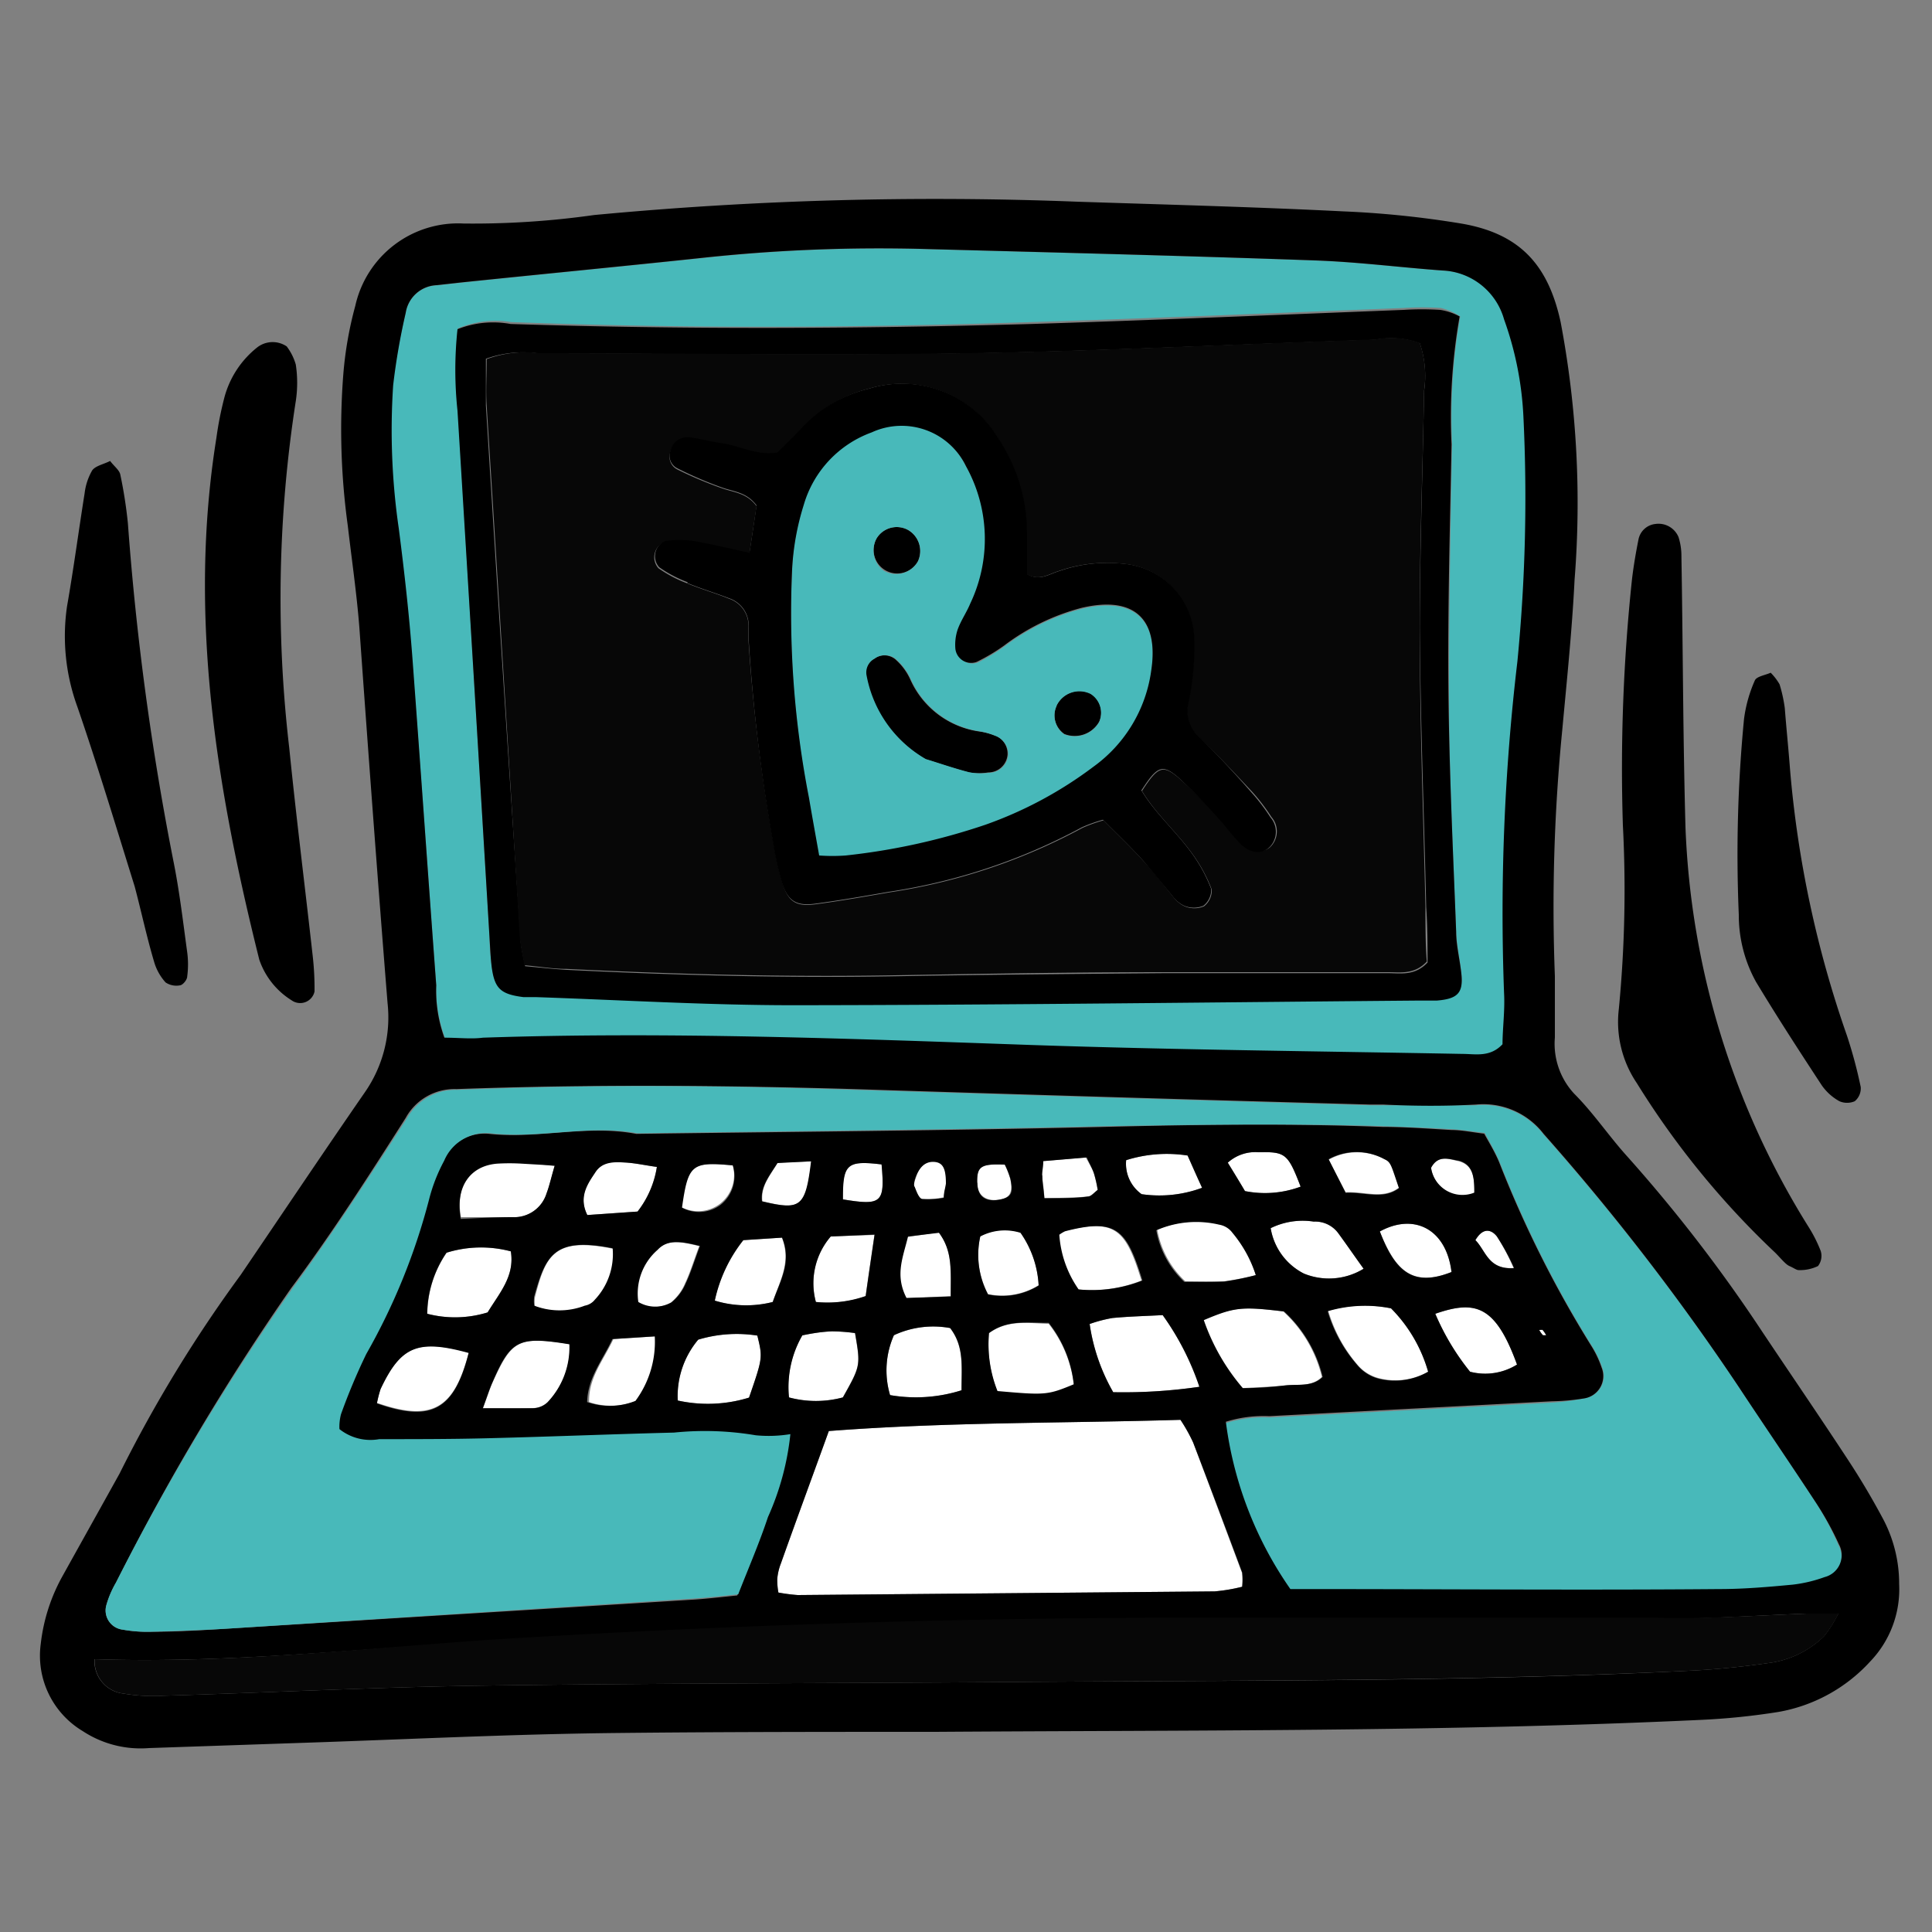 <svg id="Слой_1" data-name="Слой 1" xmlns="http://www.w3.org/2000/svg" xmlns:xlink="http://www.w3.org/1999/xlink" viewBox="0 0 100 100"><rect x="0" y="0" width="100" height="100" fill="#808080" stroke="none"/><defs><style>.cls-1{fill:none;}.cls-2{clip-path:url(#clip-path);}.cls-3{fill:#070707;}.cls-4{fill:#fff;}.cls-5{fill:#48b9ba;}</style><clipPath id="clip-path"><rect class="cls-1" x="195.32" y="-747.65" width="570" height="747.94"/></clipPath></defs><g class="cls-2"><path class="cls-3" d="M-398.07-54.57c1.22,10.73,5.55,20.15,12,28.58,11.6,15.09,27,24.45,45.15,29.12,12.12,3.12,24.46,4.39,36.95,2.26A16.67,16.67,0,0,1-300.49,5c1,0,2.38-.69,3,1.62-1.22,1.47-2.68,3.18-4.1,4.92a57.34,57.34,0,0,0-9.47,15.58A33.78,33.78,0,0,0-298.2,67.87a52.79,52.79,0,0,0,17.63,7c10.4,2.34,20.7,1.39,30.94-.92a114.81,114.81,0,0,0,29.1-11.09,27.79,27.79,0,0,1,4.75-1.5c0,3.89-.19,7.1,0,10.27,1,13.41,11.05,21,24,18.23a41.92,41.92,0,0,0,5-1.38,69,69,0,0,0,18.34-9.72c1.11-.82,2.23-2,4-.65.3,2.43.5,5,1,7.61,1.71,9.59,7.46,15.48,16.91,17.56a30,30,0,0,0,12,.33c2.71-.5,24.08-6.93,31.67-12l1.23-1.48a11.23,11.23,0,0,1,1.08-1.37C-93,82-85.84,74.91-79,64.87c1.53,7.9,2.32,14,4,19.8,1.55,5.52,4,10.78,6.25,16.63-.35.17-.68.36-1,.54,5.08,5.74,9.79,11.9,14.38,15.73.1.09.22.16.33.25l0-.08c4,.21,6.18,3.05,9.55,5-.16.61-.29,1.21-.42,1.82a99.09,99.09,0,0,0,9,5.28c.92-1.58,1.83-2.19,2.54-1.48a3.28,3.28,0,0,1,.86,3.15A93.39,93.39,0,0,0-24,135.36a10.15,10.15,0,0,1,1.52-2,2.3,2.3,0,0,1,0,2.58A93.71,93.71,0,0,0-11,138.77c.6-1.37,1.22-2.76,1.83-4.21,25.89.32,40.35-2.43,71.91-21.08,1,1.53,2.14,3.08,3.16,4.68,8.75,13.76,18.44,17.53,34,12.91a84.1,84.1,0,0,0,10.37-4.32c1.79-.8,3.48-1.83,5-2.65,2.45,1.34,1.5,3.29,1.5,4.86,0,7.88.3,15.75,2.54,23.35a70.66,70.66,0,0,0,4.61,12.18c5.39,10.56,14.15,15.75,26,15.59,2.46,0,4.93,0,7.52,0h2.1a91.4,91.4,0,0,0,18.38-7.76c9.23-5.18,15.53-10.87,21.08-15.94,4.53-4.14,8.07-7.87,10.54-10.62a89,89,0,0,0,15.81,47.8,85.66,85.66,0,0,0,22.35,21.8c4.33,1.78,39,15.4,70.93-4,22.59-13.76,30.41-36,33.2-44.33,9.86-29.43,1.22-54.84-1.68-62.43C356,99.22,362.28,94.11,366.41,87c4-6.87,7-14.17,7.62-22.08s.12-16.13.12-24.82c8.29-.5,16.69-2.12,24.74-6.58A56.6,56.6,0,0,0,411.82,54.3c4.78,4.84,10.51,10.65,19,11.79,5.26.7,12.1-.31,12.11-.17a8.24,8.24,0,0,1-1.16.16c4.32-2.19,7.29-3.37,9.91-5.1a54.14,54.14,0,0,0,8.81-7,39.83,39.83,0,0,0,6.15-8.35c1.69-3,2.76-6.31,4.34-10.08,7.29,5.52,13.75,10.85,20.66,15.52.62.42,9.88,3.64,12.52,5.23a47.16,47.16,0,0,0,11.39,1.08,37.15,37.15,0,0,0,31.21,29.94c20,2.69,34-13.58,35-14.8l.09,1.14c1.7,25.47,15.37,72.31,47.71,49.34,5.49-3.9,11.86-14.35,18.05-16.45,7.74-2.62,8,2.36,10.64,11,6.1,19.8,12.46,38.69,20.07,58.14a28.86,28.86,0,0,1,1.37,5,30.84,30.84,0,0,0,1.86,2.91c4.33,5.8,8.32,12,13.34,17.13,12.74,13.08,28.45,19.55,46.74,19.46a85.77,85.77,0,0,0,42.22-11.56c31.57-17.85,50.73-45.21,59-80.41,4.74-20.24,1.43-39.37-10.07-56.81C829.87,67,826.52,63,823.4,58.8c-1-1.32-2.63-2.25-2.42-4.8,2.35-.73,4.86-.07,7.32,0,5.79.18,11.51.12,17.2-1.43C862.32,48,867,32.24,864.44,20.82a55.59,55.59,0,0,0-6-15.38c-.62-1.09-.76-2.44-1.33-4.4,6,.37,11.15.71,16.32,1,12.74.76,25.43.37,38-2.34,12-2.6,23.31-6.79,33.43-13.89,8.77-6.15,15.57-14,19.12-24.23,4.94-14.28,3.16-27.53-6.84-39.24a66.93,66.93,0,0,0-14.37-12.55,99.86,99.86,0,0,0-39.39-15.1c-11.5-1.86-23-1.86-34.59-1.35-1.57.07-3.4.82-5-1.53l4.24-5a40.06,40.06,0,0,0,8.22-14.24c3.59-12-.21-23-10.89-29.42A58.91,58.91,0,0,0,851-162.76c-13.83-3.78-27.5-2.05-41,2.32-2.68.87-5.34,1.77-8.82,2.92,1.3-4.34,3.94-6.65,5.73-9.47,3.57-5.64,7.79-11,10.56-17,7.94-17.22,1.17-33.48-16.35-40.59-1.07-.44-2.15-.85-3.25-1.18a38.81,38.81,0,0,0-18.87-1c-4.48.84-8.94,1.74-14.3,2.79,1-2.66,1.67-4.47,2.41-6.23,2.82-6.7,5.9-13.29,8.46-20.09a73.32,73.32,0,0,0,4.51-33.48c-1.51-15.13-9.54-25.31-23.82-30.23a46.22,46.22,0,0,0-22.24-2,75.51,75.51,0,0,0-22.23,7.06A108.83,108.83,0,0,0,681.76-287a48.2,48.2,0,0,1-4.77,3.78c-1.52-4.84-2.53-9.09-4.16-13.08-5.23-12.8-14.84-19.68-28.55-20.66a45.71,45.71,0,0,0-18.75,2.71,91.3,91.3,0,0,0-28.46,16.37,110.77,110.77,0,0,0-17.64,19.19,37.66,37.66,0,0,1-3.7,3.71c-.71-3.67-1.16-6.54-1.81-9.36-2.68-11.43-11.68-17.65-23.21-16A45.09,45.09,0,0,0,536-295.39a82.17,82.17,0,0,0-19,13.67,28.82,28.82,0,0,1-3.67,2.56c-.7-6.24-1.2-11.73-2-17.18-1.23-8.76-3.9-17.06-9.14-24.26-7.54-10.33-17.57-14.65-30.29-12.25a44.79,44.79,0,0,0-16.67,7,66.07,66.07,0,0,0-15.7,14.93,86.83,86.83,0,0,0-11.68,20.36,41.24,41.24,0,0,1-2.73,4.68c-2.11-4.6-3.81-8.27-5.49-12-4.6-10.08-9.86-19.78-16.79-28.46a59,59,0,0,0-17.61-15.31c-18.4-10.15-41.11-2.5-46.73,20.92a39.5,39.5,0,0,0-.76,4.3,67.41,67.41,0,0,0,1.19,23.43c2.62,11.44,7.27,22.07,12.32,32.58.78,1.62,2.78,3.19,1,5.75-12.41-2.1-22.82,3.36-32.92,10.22-2.07-3.22-1.38-6.59-2.12-9.62-.89-3.65-1.47-7.49-3-10.84-3-6.42-9.12-9.09-15.91-7.29-2.76.73-5.34,2.15-8,3.21-1,.38-2,.63-3.81,1.19.53-3.58.93-6.4,1.36-9.22,1.37-8.91,3-17.8,4.08-26.75,1.53-12.24,1.21-24.43-2.5-36.33-4-13-12.29-22.26-24.84-27.41a69.58,69.58,0,0,0-10.72-3.41,77.85,77.85,0,0,0-32.7-.23A101.51,101.51,0,0,0,179.27-353c-11.55,8.56-19.72,19.58-22.71,34-2,9.63-.93,19.12,1.6,28.51.66,2.44,1.24,4.9,2.2,8.7-3.24-2.32-5.32-3.79-7.38-5.29-7.1-5.14-14.64-9.38-23.27-11.28a28.12,28.12,0,0,0-33.12,18.64c-2.85,8.24-2.58,16.62-.67,25,2,8.88,5.88,17,10.5,24.8,1,1.6,1.64,3.35,3,6.16-22.14-6.81-42.64-6.1-62.62,5.36a53.52,53.52,0,0,1,.05-6.57c.59-4.32,1.49-8.6,2.14-12.91a64.5,64.5,0,0,0-2.73-29.32,38.45,38.45,0,0,0-8.66-15C29-291.34,16.28-294,5-288.49a60.1,60.1,0,0,0-11.39,7.84c-2.66,2.18-4.76,5-7.15,7.59-.94,1-1.61,2.53-3.81,2-.69-4.1-1.41-8.35-2.12-12.59a127.89,127.89,0,0,0-13.76-40.27A65.69,65.69,0,0,0-45.07-340c-13.57-13.12-30-12.86-42.75,1.13a70.05,70.05,0,0,0-9.85,14.28,92.52,92.52,0,0,0-10.58,40.18c-.09,2.2.24,4.5-.83,7.41l-4.5-3.55c-5-3.93-9.76-8.28-15.11-11.66a53.91,53.91,0,0,0-14.18-6.34c-11.54-3.22-21.29,1-27.32,11.44a42.15,42.15,0,0,0-3.68,8.82,44,44,0,0,0-1,19.9A96.38,96.38,0,0,0-167-233.51c.49,1.08,1.87,2.44-.43,3.83-5.24-3.24-10.64-6.57-16-9.92a175.5,175.5,0,0,0-34.22-16.8A81.55,81.55,0,0,0-250-261a44.74,44.74,0,0,0-18.31,4.83c-11.93,6.23-17.72,17.91-15.62,31.25a54.52,54.52,0,0,0,5.09,15.72,96.16,96.16,0,0,0,17.57,24.78c1.11,1.14,3.05,1.89,2.52,4.52a98.25,98.25,0,0,0-9.47,3.16c-8.51,3.75-11.92,10.65-10.28,19.79a37.22,37.22,0,0,0,6.72,15c1.27,1.79,2.49,3.62,3.69,5.38-2.14,2.07-4.24,1.37-6.14,1.39a189.43,189.43,0,0,0-35.3,3.8A202.48,202.48,0,0,0-361.22-114c-8.85,4.47-17,10-23.6,17.5C-395.32-84.51-399.89-70.57-398.07-54.57Zm234.65,85.68c-.53,4.33-1.22,8.64-2,12.93a39.85,39.85,0,0,1-1.92,5.47A47.84,47.84,0,0,1-170.65,46a216.65,216.65,0,0,1-28.3-52.83c-.59-1.57-1.22-3.52-.79-5,2-6.84,1.72-13.82,1.8-20.8a4.25,4.25,0,0,1,.44-1.42c6.6.56,13.19,1.88,19.68,1.47,6.2-.4,12.3-2.59,18.95-4.1,3.06,4.34,4.94,9.5,7.08,14.9a44.05,44.05,0,0,0-4.05,5.34,6,6,0,0,0,3.14,8.64,11.88,11.88,0,0,0,13.52-2.83c3.15-3.54,3-8.2-1.11-10.33-3.47-1.81-5.05-4.46-6.4-7.74-1.64-4-3.51-7.9-5.08-11.41l14.38-17.56a17.55,17.55,0,0,1,2.77,2.31c7.86,9.26,17,16.55,29,19.67a7.62,7.62,0,0,1,5.09,4.35c1.93,3.9,4,7.75,5.66,11.77a169.82,169.82,0,0,1,9,30.94,80.2,80.2,0,0,1,.7,8.64,43.23,43.23,0,0,1-4.42-2.61Q-95.33,12.76-101,8a9.24,9.24,0,0,0-9.62-1.93c-15.39,5-30.8,9.86-45.78,16.07C-160.63,23.89-162.87,26.61-163.42,31.11ZM-371.73-95.63a90.81,90.81,0,0,1,17.62-11c16.19-8,33.4-12.94,51.14-16,17.47-3,35.08-3.25,52.73-2.53,1.7.07,3.63.42,5.07-.22a7,7,0,0,0,3.26-3.65c.68-1.76-.46-3.48-2-4.42a48.94,48.94,0,0,0-4.77-2c-7.85-3.63-14.2-9-18.18-16.81-5.1-10-2.4-15.54,8.57-17.25,4.26-.66,8.64-.57,13-.81,2.59-.14,5.21-.09,7.78-.41,2.81-.35,4.5-2.12,4.66-4.36a4.85,4.85,0,0,0-3-4.88c-1.54-.79-3.29-1.17-4.81-2-3.29-1.79-6.83-3.34-9.67-5.71a74.14,74.14,0,0,1-22.6-32.52c-.1-.27-.17-.56-.25-.83-4.51-15.08,1.9-25.94,17.18-29.24,9.55-2.07,19-1.3,28.33,1.09a125.42,125.42,0,0,1,32.6,14c7.73,4.56,15.29,9.42,23,14.1,3.46,2.11,6.8,4.63,10.53,6,5.72,2.16,9.53,6.11,13,10.87,9.43,12.8,21.48,22.75,34.65,31.38a23.76,23.76,0,0,0,7.09,3,4.58,4.58,0,0,0,5.34-3.36c.52-1.84-.37-3.84-2.39-5.14-3.89-2.51-7.91-4.82-11.68-7.48-19.72-13.9-33.6-32.62-43.7-54.37-4.33-9.32-7-19.08-6.31-29.58a26.06,26.06,0,0,1,4.67-13.87c3.56-4.9,8.23-7,14.34-5.78a39.19,39.19,0,0,1,12.75,5.3,86,86,0,0,1,17.91,15.09c3.34,3.63,6.51,7.42,9.82,11.08a20.51,20.51,0,0,0,3.8,3.54,4.49,4.49,0,0,0,6.93-3.69,24.53,24.53,0,0,0-1-6c-5.85-22.6-.62-43.22,11.11-62.62a30.23,30.23,0,0,1,9.62-9.93c6.54-4.18,13.1-4.13,19.53.15,5.17,3.44,8.92,8.26,12.16,13.49a106.14,106.14,0,0,1,13.88,35.58c1.68,8.56,2.56,17.27,3.79,25.91.45,3.17.81,6.36,1.39,9.5a4.27,4.27,0,0,0,3.42,3.53,4.61,4.61,0,0,0,5.27-2.09c1.08-1.71,1.94-3.57,2.87-5.37A61.38,61.38,0,0,1-.8-272.58a42.7,42.7,0,0,1,8.3-6.25c9.18-5.17,18.16-3.2,24.6,5.19,4.37,5.69,6.44,12.35,7.24,19.39a68.37,68.37,0,0,1-.71,20.88C37.41-227.08,36-220.82,35-214.5a101.25,101.25,0,0,0-1.16,13,4.93,4.93,0,0,0,3.65,5.27c2.16.54,4.09-.35,5.37-3.2,3.22-7.16,9.26-11.16,15.92-14.06,16.83-7.32,33.81-7,50.38.83,7,3.34,13.61,7.67,20.39,11.55,2.26,1.29,4.47,2.69,6.81,3.82a4.48,4.48,0,0,0,6-1.78c1.16-1.76,1-3.6-.66-5.58-1.51-1.75-3.25-3.31-4.86-5-5.05-5.2-10.37-10.17-15.08-15.68A74.8,74.8,0,0,1,104.51-261a31.23,31.23,0,0,1,.93-14.67c2.48-8.35,8.63-13.07,17.2-13.42a26.34,26.34,0,0,1,11.8,2.36,66,66,0,0,1,19.41,13c3.12,3,6.07,6.24,9,9.44,3.35,3.62,6.55,7.38,9.94,11,3.76,4,6.37,4.71,8.86,2.75,2.26-1.78,2.34-4.27.17-8.71-.89-1.83-2-3.54-2.83-5.41-3.55-8.28-7.33-16.47-10.42-24.92a53.13,53.13,0,0,1-3.14-23.19,40,40,0,0,1,9.66-22.94,57.08,57.08,0,0,1,9.39-9c18.76-13.64,39.58-20.07,62.82-17.42a42.11,42.11,0,0,1,5.11.93c18.55,4.48,28.12,15.57,29.93,34.76,1.23,13.17-.18,26.19-2.43,39.14-1.3,7.45-2.9,14.85-4.32,22.28-1.32,6.87-2.8,13.62-6.22,19.88a25.37,25.37,0,0,0-3,14.35c.26,3.14,2,5.3,4.51,5.66a5.55,5.55,0,0,0,6-4,103.58,103.58,0,0,0,3.46-12.61c2.06-10.23,9.38-15.72,17.78-20,4.32-2.22,7.34-.61,8.53,4.06a61.83,61.83,0,0,1,1.59,10.33c.36,4.64.33,9.31.52,14a32.15,32.15,0,0,0,.52,5.2c.45,2,1.42,3.83,3.73,4.36s4.3-.36,5.57-3.1c4-8.51,11-13.36,19.33-16.47,9.7-3.61,15.82-1.81,22.11,6.4,2.83,3.68,5.24,7.67,7.91,11.48a50.68,50.68,0,0,0,4.24,5.51,5,5,0,0,0,6.32,1,4.83,4.83,0,0,0,2-6.07A103,103,0,0,0,376-234.6c-5.56-10.54-11.31-21-16.74-31.59a125.45,125.45,0,0,1-10.15-26c-2.18-8.52-3.5-17.13-1.14-25.88.3-1.13.47-2.29.85-3.39,4.07-11.78,15.28-17.41,27.13-13.64a36.07,36.07,0,0,1,13.85,8.74,70,70,0,0,1,14,18.79c4.64,9,8.79,18.34,13.17,27.51a72.79,72.79,0,0,0,4.27,8.57c3.26,5,8.2,4.49,10.6-1a76.3,76.3,0,0,0,2.78-8.26,68.3,68.3,0,0,1,11.33-22.47,108.34,108.34,0,0,1,12-12.55,32.51,32.51,0,0,1,13.76-7.15c9.8-2.62,17.69.32,23.34,8.84,5,7.48,6.9,16,7.49,24.8.45,6.67.25,13.39.34,20.09a59,59,0,0,0,.1,6.1,5.17,5.17,0,0,0,3.56,4.54,4.75,4.75,0,0,0,5.43-1.71c1.3-1.54,2.34-3.32,3.54-4.95a69.64,69.64,0,0,1,26.32-22.21c3.68-1.76,7.45-3.15,11.61-3.18,6.66-.05,10.27,2.78,11.37,9.45a60.08,60.08,0,0,1,.42,8.71c.15,7.28.19,14.56.38,21.83a10.4,10.4,0,0,0,.94,4.16,3.88,3.88,0,0,0,4.16,2.49,8.16,8.16,0,0,0,3.49-2.26,6,6,0,0,0,1-2.38q13-39.09,50.65-55.25c6.66-2.85,13.67-4.6,21.13-3.06,8.38,1.73,14.1,6.51,17,14.5,1.4,3.8,2.19,7.83,3.33,11.74a35.94,35.94,0,0,0,2.21,6.59c2.18,4.22,6.43,5.38,10.21,2.65a47.55,47.55,0,0,0,6.91-6.56,97.38,97.38,0,0,1,34.51-24.4,50.19,50.19,0,0,1,26.3-3.79c11.28,1.52,21.53,8.61,22.87,22.45a70,70,0,0,1,.31,11.3,76.09,76.09,0,0,1-6.74,26.08c-3.42,7.71-7.16,15.27-10.75,22.9-1.12,2.36-2.26,4.72-3.32,7.11s-.91,4.55,1.06,6.4,4.2,1.77,6.42.63c6-3.06,12.06-5.74,18.66-6.86a101.28,101.28,0,0,1,12.9-1.23,22.4,22.4,0,0,1,11.59,3.15c9.66,5.24,13.11,14,9.11,24.28a62.24,62.24,0,0,1-6.25,11.43c-3.19,4.84-6.83,9.4-10.21,14.12s-6.93,9.31-8.82,15c-.52,1.56-2,2.76-2.89,4.25a11.68,11.68,0,0,0-1.55,4,3.74,3.74,0,0,0,2.27,4.27,8.55,8.55,0,0,0,4.12.07c.76-.13,1.4-1,2.09-1.48a80.87,80.87,0,0,1,44-16.49c9.67-.62,19.07.92,27.56,6,6.76,4,9.06,9.3,7.32,17a27.91,27.91,0,0,1-3.29,8,38.85,38.85,0,0,1-5.42,6.79c-2.6,2.73-5.42,5.24-8.19,7.8-1.92,1.77-3.89,3.48-5.86,5.19-2.51,2.17-4.75,4.51-3.31,8.21,1,2.54,3.84,3.44,8.4,2.26a121.61,121.61,0,0,1,28.34-3.43c12.18-.26,24.27.67,36,4.14a86.16,86.16,0,0,1,25,11.86,52.39,52.39,0,0,1,12.57,11.93A26.82,26.82,0,0,1,956.11-46,38.43,38.43,0,0,1,943.6-25.53,63.67,63.67,0,0,1,924.19-14.2a106.2,106.2,0,0,1-33,6.74c-14.21.77-28.28-1.13-42.38-2.33a55.84,55.84,0,0,0-6-.48,5.17,5.17,0,0,0-4.87,3.07,4.75,4.75,0,0,0,1.22,5.59c1.62,1.65,3.5,3,5.12,4.69,6.33,6.41,10.5,13.92,10.82,23.13.34,9.46-4.39,15.54-13.68,17.23a77.18,77.18,0,0,1-12.92.71,52,52,0,0,1-6.88-.8c-11-1.41-21.72-3.49-30.11-11.68-14.51-8.45-29-17-43.55-25.3-8.3-4.73-16.78-9.13-25.26-13.53A22.38,22.38,0,0,0,716.2-9.3a3.72,3.72,0,0,0-4.09,2.55,4.1,4.1,0,0,0,.95,4.8A16,16,0,0,0,716.64.44c6.08,3.36,12.23,6.59,18.29,10,15.4,8.63,30.84,17.2,46.12,26.05,4.46,2.58,9.08,5.14,12.37,9.42A9,9,0,0,0,796.17,48c11.81,6.85,20.56,16.84,28,28,9.82,14.71,13.58,30.9,9.66,48.29-7.94,35.2-27,62-59.56,78.26a76.9,76.9,0,0,1-26.55,7.57c-17.79,1.84-33.1-3.42-45.91-16-7.78-7.61-14.14-16.53-17.62-26.72-2.63-7.7-7.08-14.5-9.26-22.34C672.71,137,669.83,129,667.42,121q-3.49-11.72-6.55-23.55c-2-7.88-3.82-15.84-5.69-23.77-.6-2.55-1.06-5.13-1.73-7.66-1-3.79-3.15-5.55-5.91-5s-4.26,2.88-3.76,6.87c.68,5.31,0,10.48-.74,15.66a65.6,65.6,0,0,1-6.48,20.73,40.15,40.15,0,0,1-12.76,15.18c-7.11,4.94-13.81,4.15-19-2.8a63.54,63.54,0,0,1-7-12.95c-4.41-10.23-6.25-21.18-8.12-32.08-2-11.75-3.68-23.57-5.69-35.32a23.88,23.88,0,0,0-2.66-7.28,5.48,5.48,0,0,0-6.71-2.62,5.36,5.36,0,0,0-3.37,7c3.49,9.62,1.92,19-1.11,28.23a42.91,42.91,0,0,1-5.12,10C560.09,79,553,81.3,544.55,79.56c-8.07-1.66-14.24-6-19.26-14.07,4.12-7,7.83-13.92,12.1-20.45a31.44,31.44,0,0,0,5.25-19.85,39,39,0,0,0-7.93-21.81,32.11,32.11,0,0,0-6.3-5.9c-2-1.53-4.48-1-6.33.69a5.29,5.29,0,0,0-.94,7.09A25.39,25.39,0,0,0,524,8.54c4.88,5.1,6.81,11.46,7.25,18.27a17.44,17.44,0,0,1-15,18.47,25.92,25.92,0,0,1-19-4.35,144.93,144.93,0,0,1-14.36-11.24C478.75,26.07,475,22,471.1,18.1A36.85,36.85,0,0,0,466.61,14a5.46,5.46,0,0,0-6.5-.28,5.66,5.66,0,0,0-2.64,6A34.14,34.14,0,0,0,458.55,23c4.16,15.59-7.78,27.47-18.21,30.34a15.8,15.8,0,0,1-9.38-.6,28.23,28.23,0,0,1-17-15.23c-2.47-5.23-4.24-10.81-6.29-16.25-.7-1.85-1.3-3.73-2.21-6.33a43.28,43.28,0,0,0-4.51,2.9,33.14,33.14,0,0,1-15.56,7.29c-9.05,1.68-18.14,3.17-27.49,4.78-1.17,1.54.36,3,.95,4.39,6,14.16,5.88,28.34.15,42.49A25.85,25.85,0,0,1,354.18,85c-8.88,9.28-18.52,17.62-31,21.66-2.74.89-5.57,1.47-8.36,2.2l-4.65,1.25c.16,3,2,3.45,3.65,3.37,5.47-.27,10.94-.68,16.39-1.28,2.81-.31,5.57-1.13,8.63-1.77,3.65,6,4.54,12.74,5.43,19.28a78.4,78.4,0,0,1-5.19,41.12c-7.6,18.29-20.77,30.62-39.53,36.59-9.38,3-19,2.16-28.24-.6-22-6.58-36.92-21.15-44.77-42.76a135.81,135.81,0,0,1-6.89-31.49,19.77,19.77,0,0,0-2.41-7.31,4.61,4.61,0,0,0-7.95-.38,33,33,0,0,0-2.52,4.56c-9.34,17.72-23.75,29.82-41.72,37.8a42.07,42.07,0,0,1-11.7,3c-11.78,1.49-18.31-3.89-21.78-11.91-4.87-11.24-6.13-23-4.64-35.08.9-7.3,2.85-14.16,7.84-20,2.2-2.58,3.49-6,4.93-9.17.54-1.21.36-2.75.69-5.74-2.29,2.58-3.77,3.84-4.75,5.41-8.07,13-20.53,20.19-33.78,26.34a31,31,0,0,1-7.44,2.22c-12.36,2.26-19.54-2.93-22.19-16.29,1.67-1.59,3.5-3.4,5.4-5.14A151.17,151.17,0,0,0,98.52,77.63a89.25,89.25,0,0,0,15-35,42.36,42.36,0,0,0,.65-6.94,10,10,0,0,0-.62-3.4,4.49,4.49,0,0,0-4.8-2.9,4,4,0,0,0-3.59,3.28c-.43,2-.54,4-.86,6a71.88,71.88,0,0,1-11.9,30.66c-16.06,23-36.66,40.22-63.05,50a82.28,82.28,0,0,1-55.27,1.12,85.75,85.75,0,0,1-15.77-7.08C-58.78,103.69-66.59,88.15-68,68.94c-.35-4.64-.14-9.32-.2-14a12.68,12.68,0,0,0-2.86-8.05c-2.73-3.4-6.22-3.54-8.6-.11a60,60,0,0,0-3,5.34,95,95,0,0,1-17.92,23.45c-8.81,8.26-18.67,14.74-30.57,17.44a42.37,42.37,0,0,1-10.29,1c-7.83-.18-11.65-3.59-12.72-11.47a57.83,57.83,0,0,1,.07-10.44c.15-2.9.77-5.78.86-8.68.13-4.1-.63-4.87-5.29-6.52-.52-.18-1-.48-2-.95,1.57-8.35,3.16-16.84,4.84-25.76a60.23,60.23,0,0,1,6-2.85c12.52-4.48,25.09-8.82,37.61-13.3,3.61-1.29,6.58-.85,9.52,1.85a153,153,0,0,0,12.13,9.89,23.75,23.75,0,0,0,6.83,3.58,4.71,4.71,0,0,0,6.29-4.2,30.46,30.46,0,0,0-.24-6.94,164.7,164.7,0,0,0-13.3-46.85c-.81-1.8-1.41-3.7-2.16-5.67,3.44-1,6.53-1.73,9.48-2.83a13.8,13.8,0,0,0,4.27-2.82c1.44-1.31,1.48-4,.32-5.65a4.25,4.25,0,0,0-4.55-1.76,14.75,14.75,0,0,0-2.46.81c-11,4.13-21.19,1.78-30.29-5-4.59-3.41-8.41-7.92-12.47-12-2.65-2.68-4.92-5.75-7.69-8.28s-6.26-1.78-8,1.52a33.88,33.88,0,0,0-2.1,5.71c-2.61,8.28-8,13.88-15.73,17.64-11.28,5.53-22.63,6.38-34.38,1.62A8.66,8.66,0,0,1-202-50.43a110.59,110.59,0,0,0-5.74-11.73,26.53,26.53,0,0,0-4.13-5.58,13.28,13.28,0,0,0-4.26-2.83c-2.32-1-5.12,0-6,1.93s-.85,4.14,1,5.55c4.55,3.54,7,8.49,9.12,13.6a54.71,54.71,0,0,1,3.7,30.78c-1.49,8.66-5.23,16-12.26,21.41a41.24,41.24,0,0,0-4,3.3,4.35,4.35,0,0,0-.37,5.6c1.23,1.74,3.6,2.83,5.31,1.78a79.67,79.67,0,0,0,9-6.64c2.15-1.8,4-4,6.3-6.39,1.49,3.24,2.71,5.84,3.9,8.45A229.84,229.84,0,0,0-176,51c3,4,5.93,8,11.75,9.32A27.7,27.7,0,0,1-167,64.58a54.8,54.8,0,0,1-20.75,13.91,31.4,31.4,0,0,1-5.81,1.7c-8,1.31-12.13-1.94-12.76-10.1a21.75,21.75,0,0,1,.72-6.9,53.14,53.14,0,0,1,8-18.26A24.51,24.51,0,0,0-195,40.47a4.5,4.5,0,0,0-1.61-5.41,4.27,4.27,0,0,0-4.91-.06,18.14,18.14,0,0,0-4.39,4.17c-3.27,4.62-7.67,7.93-12.3,10.89-16.18,10.36-33.55,16.87-53.08,16.19a47.86,47.86,0,0,1-16.8-3.89c-14.53-6-19.87-22-12.3-35.5a56.55,56.55,0,0,1,13.85-16.62C-281.36,6-276,2.05-270.81-2.12a21.54,21.54,0,0,0,4.26-4.27c1.93-2.77-.44-7.13-3.8-6.94a17.84,17.84,0,0,0-5.81,1.52,107.38,107.38,0,0,1-26.71,7.26c-20.7,2.88-40.34-.17-58.29-11.55A64.56,64.56,0,0,1-379.94-34C-394.44-54.92-391.34-79.51-371.73-95.63Z"/><path class="cls-3" d="M741,216.47c-16.51,0-31.08-6.06-43.31-18-9.14-8.93-15.56-18.71-19.11-29.08a92.72,92.72,0,0,0-4-9.36,83.07,83.07,0,0,1-5.35-13.31c-1.25-4.49-2.74-9.06-4.18-13.48-1.12-3.44-2.28-7-3.34-10.57-2.37-8-4.6-16-6.61-23.76-1.51-5.85-2.9-11.81-4.24-17.57-.32-1.39-.65-2.78-1-4.17-.2,2.39-.52,4.76-.87,7.16a72.23,72.23,0,0,1-7.07,22.61,45.91,45.91,0,0,1-14.69,17.37,21.28,21.28,0,0,1-12.16,4.23c-4,0-9.9-1.45-15.07-8.37A69.65,69.65,0,0,1,592.24,106c-4.63-10.76-6.57-22.08-8.45-33l-.07-.42c-1-6-2-12-2.89-17.89-.54-3.42-1.08-6.92-1.64-10.41a59,59,0,0,1-3.4,19.2A48.61,48.61,0,0,1,570,74.93c-4.82,7.32-11.83,11.19-20.26,11.19a31.76,31.76,0,0,1-6.37-.68c-9.76-2-17.33-7.48-23.15-16.76l-1.93-3.08,1.84-3.14c1.26-2.14,2.47-4.27,3.68-6.38,2.3-4,4.66-8.14,7.18-12.15a23.92,23.92,0,0,1-13.76,7.27,31.77,31.77,0,0,1-23.32-5.29,150.28,150.28,0,0,1-14.95-11.7c-2.92-2.56-5.61-5.31-8.21-8-1.27-1.3-2.54-2.6-3.83-3.87l-.83-.82a29,29,0,0,0-2.51-2.34c0,.07.06.14.08.2a18.08,18.08,0,0,1,.71,2c4.83,18.13-7.87,33.67-22.42,37.67a19.3,19.3,0,0,1-5.1.68,24,24,0,0,1-7.8-1.38A34.41,34.41,0,0,1,408.5,40.08c-1.88-4-3.35-8.09-4.78-12-.44-1.24-.89-2.49-1.35-3.72A39.27,39.27,0,0,1,386.46,31c-6.38,1.19-12.63,2.25-19.24,3.37l-1.79.3c5.41,14.6,5.12,29.5-.89,44.34a31.54,31.54,0,0,1-6,10.08,111.78,111.78,0,0,1-16.66,14.71L344,107.3c4.29,7.09,5.32,14.75,6.23,21.51a84.4,84.4,0,0,1-5.58,44.29c-8.33,20.07-22.88,33.53-43.25,40a47.14,47.14,0,0,1-14.3,2.18,61,61,0,0,1-17.49-2.74c-23.67-7.1-40.05-22.73-48.68-46.46a141.45,141.45,0,0,1-7.21-32.87,13.46,13.46,0,0,0-.68-2.86l-.21.42c-.24.48-.48,1-.73,1.43-9.45,17.93-24.45,31.56-44.59,40.5a47.91,47.91,0,0,1-13.38,3.52,37.06,37.06,0,0,1-4.51.29c-10.92,0-19.06-5.46-23.53-15.78-5.06-11.67-6.77-24.52-5.08-38.19a60.28,60.28,0,0,1,1.17-6.71,125.86,125.86,0,0,1-17.76,9.75,37,37,0,0,1-8.89,2.67,35.86,35.86,0,0,1-6.32.61c-8.46,0-19.29-3.75-22.83-21.63l-.27-1.34A131.71,131.71,0,0,1,31.46,125,89.6,89.6,0,0,1,.24,130.73a90.78,90.78,0,0,1-28-4.54,91.69,91.69,0,0,1-16.89-7.56C-62.43,108.52-72.32,92-74,69.39c-.26-3.39-.24-6.74-.22-10,0-1.46,0-2.92,0-4.38a6.64,6.64,0,0,0-1.14-3.82c-.32.56-.63,1.17-1,1.81s-.7,1.37-1.07,2A99.88,99.88,0,0,1-96.47,80C-107.2,90-118.11,96.22-129.81,98.88a48.3,48.3,0,0,1-10.72,1.22l-1,0c-10.82-.25-17.05-5.85-18.52-16.66a49.42,49.42,0,0,1-.08-9.79c0-.59.07-1.18.1-1.77.08-1.59.27-3.08.46-4.53s.33-2.58.38-3.75c-.26.42-.5.84-.73,1.24a19.39,19.39,0,0,1-2.71,3.89,61.14,61.14,0,0,1-23,15.4,37.61,37.61,0,0,1-7,2,25.71,25.71,0,0,1-4.16.36c-4.31,0-14.45-1.55-15.55-15.93a27.52,27.52,0,0,1,.88-8.82,68.93,68.93,0,0,1,4.29-12.34A64.72,64.72,0,0,1-215,55.12C-233,66.68-250.56,72.3-268.5,72.3c-1,0-2,0-3,0a53.87,53.87,0,0,1-18.89-4.34,30.94,30.94,0,0,1-17.78-18.44,31,31,0,0,1,2.54-25.54A63,63,0,0,1-290.32,5.57c2.79-2.25,5.64-4.47,8.4-6.61,1.74-1.34,3.52-2.72,5.27-4.11A114.1,114.1,0,0,1-302,1.4a110,110,0,0,1-15,1.07A86.87,86.87,0,0,1-364.37-11a71,71,0,0,1-20.51-19.54c-16.37-23.64-12.62-51.65,9.34-69.69A96.17,96.17,0,0,1-356.76-112c15.6-7.67,32.86-13.09,52.76-16.55a220.82,220.82,0,0,1,38.1-3c3.81,0,7.79.06,12.07.2a42.12,42.12,0,0,1-18.4-18.24c-3.53-7-4.09-12.6-1.7-17.27s7.17-7.45,14.69-8.62a77.39,77.39,0,0,1,9.79-.73c1.26,0,2.52-.08,3.78-.15.89,0,1.78-.08,2.67-.1l-.54-.28-2.28-1.2a45.57,45.57,0,0,1-8.38-5.18,80.29,80.29,0,0,1-24.4-35.1c-.11-.32-.21-.65-.3-1l-.05-.16c-2.71-9-2.1-17.29,1.77-23.83s10.73-11,19.89-13a60,60,0,0,1,12.62-1.33A73.75,73.75,0,0,1-226.21-255c11.13,2.84,22.31,7.62,34.17,14.62,4.87,2.87,9.73,5.89,14.42,8.81,2.87,1.79,5.73,3.57,8.61,5.32.95.59,1.89,1.19,2.83,1.8a37.46,37.46,0,0,0,6.68,3.75,28.68,28.68,0,0,1,5.54,2.78,168.75,168.75,0,0,1-10.75-19.75c-5.34-11.5-7.58-22.14-6.85-32.53a31.72,31.72,0,0,1,5.79-17c5.17-7.12,11.5-8.61,15.9-8.61a22.28,22.28,0,0,1,4.52.48,44.75,44.75,0,0,1,14.7,6.07,91.42,91.42,0,0,1,19.16,16.13c1.88,2,3.71,4.14,5.47,6.16,1.28,1.47,2.56,2.93,3.86,4.38v0c-5.82-22.5-2-44.49,11.79-67.22a36,36,0,0,1,11.52-11.89,23.85,23.85,0,0,1,12.92-4,23.59,23.59,0,0,1,13.16,4.25c5.23,3.47,9.53,8.2,13.94,15.33a112.38,112.38,0,0,1,14.67,37.58c1.2,6.11,2,12.3,2.78,18.29.34,2.65.68,5.29,1.06,7.93.14,1,.27,1.95.4,2.92s.23,1.74.35,2.58l.19-.38.74-1.45A67.34,67.34,0,0,1-4.91-276.95a49,49,0,0,1,9.46-7.11,26.17,26.17,0,0,1,12.91-3.61c7.37,0,14.26,3.68,19.4,10.37,4.66,6.08,7.42,13.39,8.44,22.37a74.61,74.61,0,0,1-.78,22.71q-.57,2.92-1.17,5.83c-.86,4.22-1.74,8.58-2.42,12.83-.35,2.21-.62,4.49-.81,6.89,4.66-6.64,11.31-10.15,16.26-12.3a67,67,0,0,1,26.74-5.78,66.49,66.49,0,0,1,28.61,6.69c5.09,2.41,9.9,5.29,14.55,8.07l4.31,2.57c-.87-.89-1.75-1.77-2.63-2.65-3.6-3.6-7.31-7.31-10.74-11.33a81,81,0,0,1-18.61-38.52,36.84,36.84,0,0,1,1.07-17.45c3.22-10.8,11.49-17.25,22.71-17.71l1.25,0a32.67,32.67,0,0,1,13.21,2.9A72,72,0,0,1,158-278.06c3,2.95,5.91,6.05,8.69,9.06l.57.61c1.51,1.64,3,3.29,4.47,4.95.87,1,1.75,2,2.64,2.95-.3-.59-.6-1.21-.88-1.86-.88-2-1.77-4.09-2.67-6.13-2.7-6.18-5.49-12.57-7.87-19.09a59,59,0,0,1-3.48-25.8,46,46,0,0,1,11.08-26.3A61.26,61.26,0,0,1,181-349.61c17.48-12.71,36.37-19.16,56.17-19.16a95.07,95.07,0,0,1,10.86.63,47.91,47.91,0,0,1,5.84,1.06c21.16,5.1,32.44,18.2,34.49,40,1.43,15.22-.58,29.76-2.49,40.72-.82,4.72-1.77,9.46-2.69,14-.56,2.78-1.12,5.56-1.65,8.35-.59,3.06-1.23,6.21-2.08,9.36,4.34-6,10.47-9.83,15.93-12.64a13.73,13.73,0,0,1,6.25-1.64c5.27,0,9.31,3.57,10.83,9.56A66.75,66.75,0,0,1,314.2-248c.24,3.09.32,6.16.39,9.13,0,1.68.08,3.37.15,5.06,0,.33,0,.68,0,1,4.41-7.43,11.32-12.82,21-16.43a30.31,30.31,0,0,1,10.52-2.14c9.31,0,15,6,18.44,10.52,1.67,2.16,3.18,4.4,4.63,6.59q-2.49-4.69-5-9.36c-3.48-6.5-7.09-13.21-10.51-19.91a130.19,130.19,0,0,1-10.62-27.21c-2.15-8.39-4-18.39-1.13-28.93.09-.34.17-.7.25-1a23.17,23.17,0,0,1,.73-2.74c4-11.62,13.8-18.84,25.54-18.84a29.9,29.9,0,0,1,9.08,1.45c5.63,1.79,10.91,5.1,16.17,10.11a76.11,76.11,0,0,1,15.21,20.39c3.22,6.28,6.24,12.74,9.16,19,1.36,2.9,2.71,5.8,4.09,8.69.4.84.78,1.69,1.17,2.54a40.05,40.05,0,0,0,2.7,5.33l0,0,.07-.15a50.36,50.36,0,0,0,2-5.8c.19-.61.37-1.22.56-1.83,3-9.78,7.08-17.76,12.35-24.42a112.64,112.64,0,0,1,12.64-13.25,38.5,38.5,0,0,1,16.25-8.52,31.71,31.71,0,0,1,8.15-1.13c8.83,0,16.35,4.31,21.74,12.46,5,7.48,7.73,16.54,8.48,27.71.32,4.84.32,9.68.32,14.36,0,2,0,4,0,6,0,.71,0,1.42,0,2.13,0,.34,0,.68,0,1,.13-.18.25-.36.37-.55.48-.7.95-1.4,1.46-2.08a75.84,75.84,0,0,1,28.57-24.08c3.63-1.73,8.51-3.72,14.15-3.76h.2c9.65,0,15.57,5,17.13,14.47a49.28,49.28,0,0,1,.48,7.73c0,.61,0,1.23,0,1.84.06,2.94.1,5.87.14,8.8,0,2.53.07,5.12.12,7.7,9.72-24.78,27.18-42.7,52-53.31,6.55-2.8,12.22-4.11,17.84-4.11a33.48,33.48,0,0,1,6.86.7c10.42,2.14,17.84,8.47,21.46,18.29a80.39,80.39,0,0,1,2.37,8.08c.36,1.41.71,2.75,1.09,4.07.14.48.27,1,.4,1.45a23,23,0,0,0,1.38,4.05,2,2,0,0,0,.72.89,2,2,0,0,0,.65-.34,43.5,43.5,0,0,0,6-5.76,103.71,103.71,0,0,1,36.61-25.88,58,58,0,0,1,22.34-4.67,52.38,52.38,0,0,1,7.07.48c15.84,2.12,26.58,12.78,28,27.81a74.59,74.59,0,0,1,.33,12.27,81.57,81.57,0,0,1-7.24,28.13c-2.39,5.38-5,10.75-7.44,15.93q-1.7,3.54-3.38,7.09l-.84,1.77c-.61,1.29-1.2,2.53-1.76,3.76a68,68,0,0,1,19-6.73,108.18,108.18,0,0,1,13.66-1.31h1a28.61,28.61,0,0,1,13.75,3.89c12.49,6.78,16.92,18.63,11.84,31.72a67.91,67.91,0,0,1-6.83,12.56c-2.13,3.23-4.42,6.31-6.65,9.29-1.24,1.67-2.48,3.34-3.69,5l-1,1.36c-2.88,4-5.61,7.77-7,12a9.47,9.47,0,0,1-.37.93,86.26,86.26,0,0,1,42.37-14.24c1.47-.1,2.94-.15,4.37-.15A51.3,51.3,0,0,1,862.93-154c9,5.37,12.42,13.27,10.11,23.47a33.89,33.89,0,0,1-4,9.71,44.42,44.42,0,0,1-6.24,7.87c-2.25,2.36-4.63,4.55-6.93,6.66l-1.53,1.41c-1.94,1.79-3.94,3.52-5.87,5.2l-.19.16c8.45-2.17,17.81-3.29,29.44-3.54,1.28,0,2.57,0,3.86,0,12.77,0,23.89,1.45,34,4.42A92.69,92.69,0,0,1,942.3-86a58.39,58.39,0,0,1,14,13.29A32.81,32.81,0,0,1,962-44.64,44.61,44.61,0,0,1,947.56-21a69.19,69.19,0,0,1-21.2,12.42,111.83,111.83,0,0,1-34.83,7.15c-2.29.12-4.7.18-7.15.18-9.27,0-18.5-.88-27.43-1.74-2.88-.27-5.76-.55-8.64-.8-.68-.05-1.36-.13-2-.2l-1-.12.4.35c.94.82,1.92,1.67,2.89,2.66,8,8.08,12.2,17.21,12.55,27.13.44,12.42-6.52,21.14-18.61,23.34a69.71,69.71,0,0,1-12.28.8h-1.84a35,35,0,0,1-5.63-.57c-.63-.1-1.26-.2-1.89-.28a91.33,91.33,0,0,1-16.69-3.38c9.11,6.3,17.17,14.93,25.06,26.74,11.15,16.68,14.69,34.49,10.53,52.94-8.6,38.13-29.71,65.82-62.73,82.3a83.07,83.07,0,0,1-28.61,8.18C745.88,216.33,743.39,216.47,741,216.47ZM-197.48.92c.89,1.92,1.7,3.65,2.49,5.39a222.84,222.84,0,0,0,23.8,41.07c1.93,2.59,3.38,4.47,5.15,5.68l5-26.88,2.73-1.32c.53-.26,1.07-.54,1.62-.83a39.74,39.74,0,0,1,4.95-2.27q9.58-3.44,19.19-6.79c6.14-2.16,12.29-4.31,18.42-6.51a16.68,16.68,0,0,1,5.64-1,14.52,14.52,0,0,1,10,4.12A143.6,143.6,0,0,0-86.82,21a18.92,18.92,0,0,0,3.63,2.13,30,30,0,0,0-.29-4.11A159.67,159.67,0,0,0-96.29-26.09c-.66-1.44-1.16-2.86-1.66-4.23-.21-.59-.42-1.19-.65-1.79l-2.3-6.08,1.26-.36c-6.94-.59-13.7-3.3-20.15-8.09A79.54,79.54,0,0,1-130-56.19c-1-1-2-2.08-3-3.09-1.25-1.27-2.38-2.56-3.48-3.81s-2.07-2.37-3.1-3.4c-.32.8-.61,1.74-.91,2.71l-.33,1c-3,9.42-9.3,16.57-18.81,21.22a49.15,49.15,0,0,1-21.7,5.33,46.66,46.66,0,0,1-17.57-3.54,17.18,17.18,0,0,1-4.51-2.61,59.36,59.36,0,0,1,1,24.66,45.34,45.34,0,0,1-3.22,10.75l3.07-3.15ZM20.31-9.2l2.12,4.32c.62,1.27,1.24,2.54,1.85,3.81q1.56,3.27,3.07,6.55c2.23,4.79,4.53,9.75,7,14.4a57.11,57.11,0,0,0,7.93,11.69A12.6,12.6,0,0,0,51.68,36a14.73,14.73,0,0,0,8.08-2.65,20.1,20.1,0,0,0,4.5-3.93C78.34,12,88.65-6.72,94.9-26.37a25,25,0,0,0,1.16-7.57c0-5.66-3.57-9.62-8.63-9.62a11.57,11.57,0,0,0-4.17.84A26.8,26.8,0,0,0,73.9-36.4c-1,1-1.88,2-2.86,3.07-1.4,1.53-2.85,3.12-4.45,4.65a7.17,7.17,0,0,1-3.1,1.74L61.06-23l-3.6-3.23-9,.9L52-31.15l-5.33-4.8,9.44-1.94C62.43-48.72,67-61.1,70-75.64c.08-.4.15-.82.21-1.23.37-2.41,1-6.45,4.78-9.36l2.09-1.61A32.6,32.6,0,0,1,66.15-105.7a77.51,77.51,0,0,1-1.54-13.08c-.11-1.75-.21-3.4-.36-5A11.3,11.3,0,0,1,64.4-127a30.54,30.54,0,0,1-19.72,6.91h-.77c-12.52-.27-22.79-4.83-30.59-13.57L12.57-132c-.16.35-.28.67-.4,1a12.28,12.28,0,0,1-1.57,3c-6.79,9-15.27,14.36-25.29,15.85l-.73,5.44c-.08.58-.14,1.13-.19,1.67a28.79,28.79,0,0,1-.7,4.33c-4.2,16-5.5,32.91-4,51.73a65,65,0,0,0,2.68,12.22c.43,1.51.86,3,1.25,4.53A24.23,24.23,0,0,0-15-28.82c.33.75.67,1.52,1,2.3l1.26,3.09-2,2.7c-.83,1.15-1.65,2.29-2.46,3.43-2.1,2.92-4.26,6-6.55,8.85a14.15,14.15,0,0,1-4.26,3.39c-.34.19-.69.39-1,.62L-34-1l-3.33-5.14c-4.14-6.4-5.7-12.93-7.07-18.7q-.86-3.58-1.69-7.19c-1.64-7.06-3.34-14.35-5.33-21.36a45.3,45.3,0,0,0-5.26-11.86c-.86-1.34-1.82-2.17-2.51-2.17s-1.66.54-2.89,2a17.16,17.16,0,0,0-3.13,5.53A46.62,46.62,0,0,0-67.35-49.3,146.1,146.1,0,0,0-64.6-10.06c1.62,8.29,3.31,16.87,7,24.48a40.36,40.36,0,0,0,6,9.54,8.53,8.53,0,0,0,6.38,3.21,10.23,10.23,0,0,0,4.12-1,30.12,30.12,0,0,0,8.41-5.42A78,78,0,0,0-23.45,9.64c2.09-2.93,4-6,6-9.28,1.05-1.73,2.11-3.46,3.2-5.17s2.29-3.48,3.33-5l1.2-1.78,2.24-3.35ZM274-240.95a19.23,19.23,0,0,0-1.64,6.13C273-236.95,273.53-239,274-240.95Z"/><path class="cls-3" d="M525.29,65.49c4.12-7,7.83-13.92,12.1-20.45a31.44,31.44,0,0,0,5.25-19.85,39,39,0,0,0-7.93-21.81,32.11,32.11,0,0,0-6.3-5.9c-2-1.53-4.48-1-6.33.69a5.3,5.3,0,0,0-.94,7.1A26,26,0,0,0,524,8.54c4.88,5.1,6.81,11.46,7.25,18.27a17.44,17.44,0,0,1-15,18.47,25.92,25.92,0,0,1-19-4.35,144.93,144.93,0,0,1-14.36-11.24C478.75,26.07,475,22,471.1,18.1A36.85,36.85,0,0,0,466.61,14a5.46,5.46,0,0,0-6.5-.28,5.66,5.66,0,0,0-2.64,6c.17,1.12.79,2.17,1.08,3.29,4.16,15.59-7.78,27.47-18.21,30.34a15.8,15.8,0,0,1-9.38-.6,28.23,28.23,0,0,1-17-15.23c-2.47-5.23-4.24-10.81-6.29-16.25-.69-1.85-1.3-3.73-2.21-6.33a43.28,43.28,0,0,0-4.51,2.9,33.14,33.14,0,0,1-15.56,7.29c-9.05,1.68-18.14,3.17-27.49,4.78-1.17,1.54.36,3,.95,4.39,6,14.16,5.88,28.34.15,42.49A25.85,25.85,0,0,1,354.18,85c-8.88,9.28-18.52,17.62-31,21.66-2.74.89-5.57,1.47-8.36,2.21-1.59.41-3.18.85-4.65,1.24.16,3,2,3.45,3.65,3.37,5.47-.27,10.94-.68,16.39-1.28,2.81-.31,5.57-1.13,8.63-1.77,3.65,6,4.54,12.74,5.43,19.28a78.4,78.4,0,0,1-5.19,41.12c-7.6,18.29-20.77,30.62-39.53,36.59-9.38,3-19,2.16-28.24-.6-22-6.58-36.92-21.15-44.77-42.76a135.81,135.81,0,0,1-6.89-31.49,19.77,19.77,0,0,0-2.41-7.31,4.61,4.61,0,0,0-7.95-.38,33,33,0,0,0-2.52,4.56c-9.34,17.72-23.75,29.82-41.72,37.8a42.07,42.07,0,0,1-11.7,3c-11.78,1.49-18.31-3.89-21.78-11.91-4.87-11.24-6.13-23-4.64-35.08.9-7.3,2.85-14.16,7.84-20,2.2-2.58,3.49-6,4.93-9.17.54-1.21.36-2.75.69-5.74-2.29,2.58-3.77,3.84-4.75,5.41-8.07,13-20.53,20.19-33.78,26.35a31.41,31.41,0,0,1-7.44,2.21c-12.36,2.26-19.54-2.94-22.19-16.29,1.67-1.59,3.5-3.4,5.4-5.14A151.17,151.17,0,0,0,98.52,77.63a89.25,89.25,0,0,0,15-35,42.36,42.36,0,0,0,.65-6.94,10,10,0,0,0-.62-3.4,4.49,4.49,0,0,0-4.8-2.9,4,4,0,0,0-3.59,3.28c-.43,2-.54,4-.86,6a71.88,71.88,0,0,1-11.9,30.66c-16.06,23-36.66,40.22-63.05,50a82.28,82.28,0,0,1-55.27,1.12,85.75,85.75,0,0,1-15.77-7.08C-58.78,103.69-66.59,88.15-68,68.94c-.35-4.64-.14-9.32-.2-14a12.68,12.68,0,0,0-2.86-8.05c-2.73-3.4-6.22-3.54-8.6-.11a60,60,0,0,0-3,5.34,95,95,0,0,1-17.92,23.45c-8.81,8.26-18.67,14.74-30.57,17.44a42.37,42.37,0,0,1-10.29,1c-7.83-.18-11.65-3.59-12.72-11.47a56.93,56.93,0,0,1,.07-10.44c.15-2.9.77-5.78.86-8.68.13-4.1-.63-4.87-5.29-6.52-.52-.18-1-.48-2-.95,1.57-8.35,3.16-16.84,4.84-25.76a60.23,60.23,0,0,1,6-2.85c12.52-4.48,25.09-8.82,37.61-13.3,3.61-1.29,6.58-.85,9.52,1.85a153,153,0,0,0,12.13,9.89,24,24,0,0,0,6.83,3.59,4.72,4.72,0,0,0,6.29-4.21,30.46,30.46,0,0,0-.24-6.94,164.7,164.7,0,0,0-13.3-46.85c-.81-1.8-1.41-3.7-2.16-5.67,3.44-1,6.53-1.73,9.47-2.83a13.72,13.72,0,0,0,4.28-2.82c1.44-1.31,1.48-4,.32-5.65a4.25,4.25,0,0,0-4.55-1.76,14.75,14.75,0,0,0-2.46.81c-11,4.13-21.19,1.78-30.29-5-4.59-3.41-8.41-7.92-12.47-12-2.65-2.68-4.92-5.75-7.69-8.28s-6.26-1.78-8,1.52a33.88,33.88,0,0,0-2.1,5.71c-2.61,8.28-8,13.88-15.73,17.64-11.28,5.53-22.63,6.38-34.38,1.62A8.66,8.66,0,0,1-202-50.43a110.59,110.59,0,0,0-5.74-11.73,26.53,26.53,0,0,0-4.13-5.58,13.12,13.12,0,0,0-4.26-2.83c-2.32-1-5.12,0-6,1.93s-.85,4.14,1,5.55c4.55,3.54,7,8.49,9.12,13.6a54.71,54.71,0,0,1,3.7,30.78c-1.49,8.66-5.23,16-12.26,21.41a41.24,41.24,0,0,0-4,3.3,4.35,4.35,0,0,0-.37,5.6c1.23,1.74,3.6,2.83,5.31,1.78a78.67,78.67,0,0,0,9-6.64c2.16-1.8,4-4,6.31-6.39,1.49,3.24,2.71,5.84,3.9,8.45A229.84,229.84,0,0,0-176,51c3,4,5.93,8,11.75,9.32A27.7,27.7,0,0,1-167,64.58a54.91,54.91,0,0,1-20.75,13.91,31.4,31.4,0,0,1-5.81,1.7c-8,1.31-12.13-1.93-12.76-10.1a21.75,21.75,0,0,1,.72-6.9,53.14,53.14,0,0,1,8-18.26A24.51,24.51,0,0,0-195,40.47a4.5,4.5,0,0,0-1.61-5.41,4.27,4.27,0,0,0-4.91-.06,18.14,18.14,0,0,0-4.39,4.17c-3.27,4.62-7.67,7.93-12.3,10.89-16.18,10.36-33.55,16.87-53.08,16.19a47.86,47.86,0,0,1-16.8-3.89c-14.53-6-19.87-22-12.3-35.5a56.71,56.71,0,0,1,13.85-16.63C-281.36,6-276,2.05-270.81-2.12a21.28,21.28,0,0,0,4.26-4.27c1.93-2.77-.44-7.13-3.8-6.94a17.84,17.84,0,0,0-5.81,1.52,107.38,107.38,0,0,1-26.71,7.26c-20.7,2.88-40.34-.17-58.29-11.55A64.56,64.56,0,0,1-379.94-34c-14.5-20.93-11.4-45.52,8.21-61.64a90.81,90.81,0,0,1,17.62-11c16.19-8,33.4-12.94,51.14-16,17.47-3,35.08-3.25,52.73-2.53,1.7.07,3.63.42,5.07-.22a7,7,0,0,0,3.26-3.65c.68-1.76-.46-3.48-2-4.42a48.94,48.94,0,0,0-4.77-2c-7.85-3.63-14.2-9-18.18-16.81-5.1-10-2.4-15.53,8.57-17.25,4.26-.66,8.64-.57,13-.81,2.59-.14,5.21-.09,7.78-.41,2.81-.35,4.5-2.12,4.66-4.37a4.85,4.85,0,0,0-3-4.87c-1.54-.79-3.29-1.17-4.81-2-3.29-1.79-6.83-3.34-9.67-5.71a74.14,74.14,0,0,1-22.6-32.52c-.1-.27-.17-.56-.25-.83-4.51-15.08,1.9-25.94,17.18-29.24,9.55-2.07,19-1.29,28.33,1.09a125.42,125.42,0,0,1,32.6,14c7.73,4.56,15.29,9.42,23,14.1,3.46,2.11,6.8,4.63,10.53,6,5.72,2.15,9.53,6.11,13,10.87,9.43,12.8,21.48,22.75,34.65,31.38a23.76,23.76,0,0,0,7.09,3,4.58,4.58,0,0,0,5.34-3.36c.52-1.84-.37-3.84-2.39-5.14-3.89-2.51-7.91-4.82-11.68-7.48-19.72-13.9-33.6-32.62-43.7-54.36-4.33-9.33-7-19.09-6.31-29.58a26.07,26.07,0,0,1,4.67-13.88c3.56-4.9,8.23-7,14.34-5.78a39.19,39.19,0,0,1,12.75,5.3,86,86,0,0,1,17.91,15.09c3.34,3.63,6.51,7.42,9.82,11.08a20.18,20.18,0,0,0,3.8,3.54,4.49,4.49,0,0,0,6.93-3.69,24.53,24.53,0,0,0-1-6c-5.85-22.6-.62-43.22,11.11-62.62a30.23,30.23,0,0,1,9.62-9.93c6.54-4.18,13.1-4.13,19.53.15,5.17,3.44,8.92,8.26,12.16,13.49a106.14,106.14,0,0,1,13.88,35.58c1.68,8.56,2.56,17.27,3.79,25.91.45,3.17.81,6.36,1.39,9.5a4.27,4.27,0,0,0,3.42,3.53,4.61,4.61,0,0,0,5.27-2.09c1.08-1.71,1.94-3.57,2.87-5.37A61.38,61.38,0,0,1-.8-272.58a42.7,42.7,0,0,1,8.3-6.25c9.18-5.17,18.16-3.2,24.6,5.19,4.37,5.69,6.44,12.35,7.24,19.39a68.37,68.37,0,0,1-.71,20.88C37.41-227.08,36-220.82,35-214.5a101.25,101.25,0,0,0-1.16,13,4.93,4.93,0,0,0,3.65,5.27c2.16.54,4.09-.35,5.37-3.2,3.22-7.16,9.26-11.16,15.92-14.06,16.83-7.32,33.81-7,50.38.83,7,3.34,13.61,7.67,20.39,11.55,2.27,1.29,4.47,2.69,6.81,3.82a4.48,4.48,0,0,0,6-1.78c1.16-1.76,1-3.6-.66-5.58-1.51-1.75-3.25-3.31-4.86-5-5.05-5.2-10.37-10.17-15.08-15.68A74.8,74.8,0,0,1,104.51-261a31.23,31.23,0,0,1,.93-14.67c2.48-8.35,8.63-13.07,17.2-13.42a26.34,26.34,0,0,1,11.8,2.36,66,66,0,0,1,19.41,13c3.12,3,6.07,6.24,9,9.44,3.35,3.62,6.55,7.38,9.94,11,3.76,4,6.37,4.71,8.86,2.75,2.26-1.78,2.34-4.27.17-8.71-.89-1.83-2-3.54-2.83-5.41-3.55-8.28-7.33-16.47-10.42-24.92a53,53,0,0,1-3.13-23.19,40,40,0,0,1,9.65-22.94,57.08,57.08,0,0,1,9.39-9c18.76-13.64,39.58-20.07,62.82-17.42a42.11,42.11,0,0,1,5.11.93c18.55,4.48,28.12,15.57,29.93,34.76,1.23,13.17-.18,26.19-2.43,39.14-1.3,7.45-2.9,14.85-4.32,22.28-1.32,6.87-2.8,13.62-6.22,19.88a25.37,25.37,0,0,0-3,14.35c.26,3.14,2,5.3,4.51,5.66a5.56,5.56,0,0,0,6-4,104.23,104.23,0,0,0,3.46-12.62c2.06-10.23,9.38-15.72,17.78-20,4.32-2.22,7.34-.61,8.53,4.06a61.83,61.83,0,0,1,1.59,10.33c.36,4.64.33,9.31.52,14a32.15,32.15,0,0,0,.52,5.2c.45,2,1.42,3.84,3.73,4.36s4.3-.36,5.57-3.1c4-8.51,11-13.36,19.33-16.47,9.7-3.61,15.82-1.81,22.11,6.4,2.83,3.68,5.24,7.67,7.91,11.48a50.68,50.68,0,0,0,4.24,5.51,5,5,0,0,0,6.32,1,4.82,4.82,0,0,0,2-6.07,104.13,104.13,0,0,0-4.54-9.4c-5.56-10.54-11.31-21-16.74-31.59a125.45,125.45,0,0,1-10.15-26c-2.18-8.52-3.5-17.13-1.14-25.88.3-1.13.47-2.29.85-3.39,4.07-11.78,15.28-17.41,27.13-13.64a36.07,36.07,0,0,1,13.85,8.74,70,70,0,0,1,14,18.79c4.64,9,8.79,18.33,13.17,27.51a72.79,72.79,0,0,0,4.27,8.57c3.26,5,8.2,4.49,10.6-1a76.3,76.3,0,0,0,2.78-8.26,68.3,68.3,0,0,1,11.33-22.47,108.34,108.34,0,0,1,12-12.55,32.51,32.51,0,0,1,13.76-7.15c9.8-2.62,17.69.32,23.34,8.84,5,7.48,6.9,16,7.49,24.8.45,6.67.25,13.39.34,20.09a59,59,0,0,0,.1,6.1,5.17,5.17,0,0,0,3.56,4.54,4.75,4.75,0,0,0,5.43-1.71c1.3-1.54,2.34-3.32,3.54-4.95a69.64,69.64,0,0,1,26.32-22.21c3.68-1.76,7.45-3.15,11.61-3.18,6.66-.05,10.27,2.78,11.37,9.45a60.08,60.08,0,0,1,.42,8.71c.15,7.28.19,14.56.38,21.83a10.4,10.4,0,0,0,.94,4.16c.78,1.64,2.32,2.87,4.16,2.49a8.16,8.16,0,0,0,3.49-2.26,6,6,0,0,0,1-2.38q13-39.09,50.65-55.25c6.66-2.85,13.67-4.6,21.13-3.06,8.38,1.73,14.1,6.51,17,14.5,1.4,3.8,2.19,7.83,3.33,11.74a35.94,35.94,0,0,0,2.21,6.59c2.18,4.22,6.43,5.38,10.21,2.65a47.55,47.55,0,0,0,6.91-6.56,97.38,97.38,0,0,1,34.51-24.4,50.19,50.19,0,0,1,26.3-3.79c11.28,1.52,21.53,8.61,22.87,22.45a70,70,0,0,1,.31,11.3,76.09,76.09,0,0,1-6.74,26.08c-3.42,7.71-7.16,15.27-10.75,22.9-1.12,2.36-2.26,4.72-3.32,7.11s-.91,4.55,1.06,6.4,4.2,1.77,6.42.63c6-3.06,12.06-5.74,18.66-6.86a101.28,101.28,0,0,1,12.9-1.23,22.4,22.4,0,0,1,11.59,3.15c9.66,5.24,13.11,14,9.11,24.28a62.24,62.24,0,0,1-6.25,11.43c-3.19,4.84-6.83,9.4-10.21,14.12s-6.93,9.32-8.82,15c-.52,1.56-2,2.76-2.89,4.25a11.68,11.68,0,0,0-1.55,4,3.73,3.73,0,0,0,2.27,4.27,8.55,8.55,0,0,0,4.12.07c.76-.13,1.4-1,2.09-1.48a80.79,80.79,0,0,1,44-16.49c9.67-.62,19.07.92,27.56,6,6.76,4,9.06,9.3,7.32,17a27.91,27.91,0,0,1-3.29,8,39.22,39.22,0,0,1-5.42,6.79c-2.6,2.73-5.42,5.24-8.19,7.8-1.92,1.77-3.89,3.48-5.86,5.19-2.51,2.17-4.75,4.5-3.31,8.21,1,2.54,3.84,3.44,8.4,2.26a121.61,121.61,0,0,1,28.34-3.43c12.18-.26,24.27.67,36,4.14a86.16,86.16,0,0,1,25,11.86,52.39,52.39,0,0,1,12.57,11.93A26.82,26.82,0,0,1,956.11-46,38.43,38.43,0,0,1,943.6-25.53,63.67,63.67,0,0,1,924.19-14.2a106.2,106.2,0,0,1-33,6.74c-14.21.77-28.28-1.13-42.38-2.33a55.84,55.84,0,0,0-6-.48,5.17,5.17,0,0,0-4.87,3.07,4.75,4.75,0,0,0,1.22,5.59c1.62,1.65,3.5,3,5.12,4.69,6.33,6.41,10.5,13.92,10.82,23.13.34,9.46-4.39,15.54-13.68,17.23a77.18,77.18,0,0,1-12.92.71,52,52,0,0,1-6.88-.8c-11-1.41-21.72-3.49-30.11-11.68-14.51-8.45-29-17-43.55-25.3-8.3-4.73-16.78-9.13-25.26-13.53A22.38,22.38,0,0,0,716.2-9.3a3.72,3.72,0,0,0-4.09,2.55,4.12,4.12,0,0,0,.95,4.8,16.36,16.36,0,0,0,3.58,2.4c6.08,3.35,12.23,6.59,18.29,10,15.4,8.63,30.84,17.2,46.12,26.05,4.46,2.58,9.08,5.14,12.37,9.42A9,9,0,0,0,796.17,48c11.81,6.85,20.56,16.84,28,28,9.82,14.71,13.58,30.9,9.66,48.29-7.94,35.2-27,62-59.56,78.26a76.9,76.9,0,0,1-26.55,7.57c-17.79,1.84-33.1-3.42-45.91-16-7.78-7.61-14.14-16.53-17.62-26.72-2.63-7.7-7.08-14.5-9.26-22.34C672.71,137,669.83,129,667.42,121q-3.49-11.72-6.55-23.55c-2-7.88-3.82-15.84-5.69-23.77-.6-2.55-1.06-5.13-1.73-7.66-1-3.79-3.15-5.55-5.91-5s-4.26,2.88-3.76,6.87c.68,5.31,0,10.48-.74,15.66a65.6,65.6,0,0,1-6.48,20.73,40.15,40.15,0,0,1-12.76,15.18c-7.11,4.94-13.81,4.15-19-2.8a63.54,63.54,0,0,1-7-12.95c-4.41-10.23-6.25-21.18-8.12-32.09-2-11.74-3.68-23.56-5.69-35.31a23.88,23.88,0,0,0-2.66-7.28,5.48,5.48,0,0,0-6.71-2.62,5.36,5.36,0,0,0-3.37,7c3.49,9.62,1.92,19-1.11,28.23a42.91,42.91,0,0,1-5.12,10C560.09,79,553,81.3,544.55,79.56,536.48,77.9,530.31,73.51,525.29,65.49ZM59.52-32.46l.22.19c8.07-13,13-27.21,16.14-42.14.52-2.49.42-5.25,2.78-7.07,3,1,6,2.24,9,3.08,9.63,2.63,18.92,1.86,27.55-3.47a23.3,23.3,0,0,0,5.15-4.57c1.29-1.46.89-4.3-.45-5.64a4.12,4.12,0,0,0-4.76-1,43.89,43.89,0,0,0-4.44,2.67C95.22-81.29,76.09-89.32,72-107c-1.3-5.61-1.25-11.53-1.78-17.32-.2-2.21,1-3.85,2.38-5.4,2.33-2.58,4.71-5.14,6.85-7.88,1.76-2.24,1.56-4.54-.12-6.33-1.87-2-4.37-1.92-6.92.25a30,30,0,0,0-2.47,2.45c-2.37,2.55-4.64,5.2-7.11,7.65A25,25,0,0,1,44-126.09c-12-.26-21.84-5.07-28.95-14.93-2.36-3.28-4.15-7-6.23-10.47a51.23,51.23,0,0,0-3.23-5.15,4.49,4.49,0,0,0-5.48-1.2,4.22,4.22,0,0,0-2.3,5.08,31.85,31.85,0,0,0,2.38,5.58c2.27,4.34,4.67,8.61,6.88,12.67a17.51,17.51,0,0,1-1.31,2.84C-2.7-120.33-14.08-116-27.78-118.43c-5.65-1-11.09-3.15-16.68-4.6a38,38,0,0,0-8.43-1.36c-1.07,0-2.6,1.36-3.15,2.49a3.62,3.62,0,0,0,1.31,4.61,10.08,10.08,0,0,0,2.21,1.35c8.31,3.39,16.63,6.74,25.69,7.52,1.69.15,3.37.51,5.46.84a45.84,45.84,0,0,1-.74,5.27c-4.64,17.66-5.62,35.66-4.14,53.75.49,6,2.57,11.89,4.11,17.78a53.5,53.5,0,0,0,2.61,6.53c-3,4.15-5.82,8.22-8.87,12.08-.92,1.17-2.53,1.8-3.94,2.76-3.57-5.51-4.92-11.16-6.27-16.83C-40.91-35.86-43-45.54-45.7-55a51.43,51.43,0,0,0-6-13.46C-55.77-74.87-62-75-66.76-69.21A23,23,0,0,0-71-61.67a52.66,52.66,0,0,0-2.35,11.92A152.63,152.63,0,0,0-70.49-8.9C-68.75,0-67,8.85-63,17A46.55,46.55,0,0,0-56.09,28c4.72,5.25,10.93,6.6,17.41,3.71a36.2,36.2,0,0,0,10.1-6.56,83,83,0,0,0,10-12c3.37-4.72,6.23-9.81,9.35-14.71C-7.69-4-6.06-6.32-4.77-8.25l21,4.33C17.09-2.12,18-.3,18.87,1.52,22.26,8.6,25.38,15.83,29.1,22.73a64.08,64.08,0,0,0,8.79,12.89c6.86,7.49,16.73,8.34,25.2,2.71a26.55,26.55,0,0,0,5.84-5.14c14-17.31,24.9-36.41,31.69-57.74A30.78,30.78,0,0,0,102.06-34c-.06-11.68-10.22-18.54-21-14.33A32.75,32.75,0,0,0,69.61-40.6C67.18-38.11,65-35.42,62.44-33,61.84-32.44,60.48-32.66,59.52-32.46Z"/><path class="cls-3" d="M59.47-32.51c1-.15,2.37.07,3-.5,2.51-2.41,4.74-5.1,7.17-7.59a32.75,32.75,0,0,1,11.46-7.71c10.77-4.21,20.93,2.65,21,14.33a30.78,30.78,0,0,1-1.44,9.43C93.83-3.22,83,15.88,68.93,33.19a26.55,26.55,0,0,1-5.84,5.14c-8.47,5.63-18.34,4.78-25.2-2.71A64.08,64.08,0,0,1,29.1,22.73C25.38,15.83,22.26,8.6,18.87,1.52,18-.3,17.09-2.12,16.21-3.92l-21-4.33C-6.06-6.32-7.69-4-9.22-1.58c-3.12,4.9-6,10-9.35,14.71a83,83,0,0,1-10,12,36.2,36.2,0,0,1-10.1,6.56c-6.48,2.89-12.69,1.54-17.41-3.71A46.55,46.55,0,0,1-63,17C-67,8.85-68.75,0-70.49-8.9a152.63,152.63,0,0,1-2.84-40.85A52.66,52.66,0,0,1-71-61.67a23,23,0,0,1,4.22-7.54c4.78-5.81,11-5.66,15.08.71A51.43,51.43,0,0,1-45.7-55c2.71,9.5,4.79,19.18,7.09,28.8,1.35,5.67,2.7,11.32,6.27,16.83,1.41-1,3-1.59,3.94-2.76,3-3.86,5.85-7.93,8.87-12.08a53.5,53.5,0,0,1-2.61-6.53c-1.54-5.89-3.62-11.78-4.11-17.78-1.48-18.09-.5-36.09,4.14-53.75a45.84,45.84,0,0,0,.74-5.27c-2.09-.33-3.77-.69-5.46-.84-9.06-.78-17.38-4.13-25.69-7.52a10.08,10.08,0,0,1-2.21-1.35A3.62,3.62,0,0,1-56-121.9c.55-1.13,2.08-2.51,3.15-2.49A38,38,0,0,1-44.46-123c5.59,1.45,11,3.62,16.68,4.6,13.7,2.4,25.08-1.9,33.58-13.24a17.51,17.51,0,0,0,1.31-2.84C4.9-138.57,2.5-142.84.23-147.18a31.85,31.85,0,0,1-2.38-5.58,4.22,4.22,0,0,1,2.3-5.08,4.49,4.49,0,0,1,5.48,1.2,51.23,51.23,0,0,1,3.23,5.15c2.08,3.49,3.87,7.19,6.23,10.47,7.11,9.86,16.9,14.67,29,14.93a25,25,0,0,0,18.79-7.54c2.47-2.45,4.74-5.1,7.11-7.65a30,30,0,0,1,2.47-2.45c2.55-2.17,5-2.24,6.92-.25,1.68,1.79,1.88,4.09.12,6.33-2.14,2.74-4.52,5.3-6.85,7.88-1.41,1.55-2.58,3.19-2.38,5.4.53,5.79.48,11.71,1.78,17.32,4.09,17.73,23.22,25.76,38.74,16.59a43.89,43.89,0,0,1,4.44-2.67,4.12,4.12,0,0,1,4.76,1c1.34,1.34,1.74,4.18.45,5.64a23.3,23.3,0,0,1-5.15,4.57c-8.63,5.33-17.92,6.1-27.55,3.47-3-.84-6-2-9-3.08-2.36,1.82-2.26,4.58-2.78,7.07-3.11,14.93-8.07,29.14-16.11,42.17-.92,2-1.87,4-2.81,5.93-.53.14-1.25.11-1.54.45A66.4,66.4,0,0,1,36.18-10.17c-.42.23-.6.93-.89,1.41,2.18,4.23,2.18,4.23,5.92,6.37.52-.21,1.22-.26,1.53-.64,5.78-7.14,10.76-14.77,14-23.44C60.14-28.9,60.32-29.31,59.47-32.51ZM21.73-12.75C32.51-15.6,41.09-20.5,47.87-28.46A85.24,85.24,0,0,0,61.53-51.63c4.23-10.26,6.64-21,8.87-31.87a8.57,8.57,0,0,0-1.78-7.31c-4.08-5.47-6.11-11.8-7-18.54-.42-3.12-1-6.22-1.59-9.43a14.5,14.5,0,0,0-2.88.28c-13.91,4.58-26.75,2-38.84-5.8-1.16-.75-2.44-1.32-3.43-1.85-4.45,4-8.21,8.11-12.72,11.13s-9.72,4.85-14.7,7.24c-2.27,5.93-4.23,12-4.53,19,9.49,5,17,12.53,24.17,21,2.31-10.41,3-11,15.17-12.9.7-2.53,1.52-5.28,2.21-8.07.74-3,2.22-5.88,1.65-9.65a79.21,79.21,0,0,0-18.26.65,16.26,16.26,0,0,1-5.1.21A3.51,3.51,0,0,1,.4-99.69a3.36,3.36,0,0,1,1.15-2.91,16.07,16.07,0,0,1,5.54-2.25c7.72-1.26,15.52-2,23.29-.64A42.08,42.08,0,0,1,55.61-91.38a21.47,21.47,0,0,1,1.58,2.08c1.46,2.16,1.32,4.11-.35,5.38s-3.32.63-4.65-.6c-1.7-1.57-3.15-3.41-4.85-5-4.29-4-7.09-5.32-12.94-6.25a85.57,85.57,0,0,0-4.9,18.41c2.22,2.46,4.11,4.28,5.68,6.34,4.47,5.91,2.16,12.13-5,14-3.91,1-7.41-.38-10.93-1.65-1.35-.49-2.55-1.35-3.88-1.92-1.16-.51-2-2.16-3.68-1.18C22.25-36,20.71-41.95,21.73-12.75Zm2.83,7.68C27.2,3.41,35.67,21.09,39.91,27l.51.7c6.74,8.88,15,9.36,22.67,1.31q.6-.63,1.14-1.32A174.5,174.5,0,0,0,93.38-25.55a29.52,29.52,0,0,0,1.51-6.78c.63-8-5.22-12.2-12.22-8.64a39.88,39.88,0,0,0-9,6.63c-5.32,5-9.28,11.1-13.06,17.33C57.13-11.31,53.82-5.47,49.89-.1,44.76,6.9,38.16,7,32.37.68,30.82-1,29.71-3.11,28.26-4.9,27.19-6.23,25.85-6.29,24.56-5.07ZM-14.93-17.85c-2.84,3.75-5,6.87-7.43,9.69a33.3,33.3,0,0,1-6.35,5.81C-32.09-.1-35.48-.9-37.79-4.12A18.46,18.46,0,0,1-40.3-8.68c-1.85-5.18-3.78-10.36-5.19-15.67-2.53-9.54-4.57-19.21-7.09-28.76a55.31,55.31,0,0,0-3.93-9.63c-.55-1.14-1.85-1.9-3.26-3.27-1.54,2.12-3.2,3.53-3.72,5.28A61.89,61.89,0,0,0-66.24-48a133.06,133.06,0,0,0,2.59,36.44,203.48,203.48,0,0,0,6.29,23.53,35.8,35.8,0,0,0,6,10.5c2.87,3.69,6.56,4.12,10.92,2.27,4.95-2.1,8.6-5.83,11.86-10,6.84-8.65,12-18.41,18-27.89C-12-14.68-13.13-15.9-14.93-17.85ZM-3.1-34.79C4.26-34.86,9.07-39.58,9-46.65c-.11-8-5.41-13.58-12.81-13.43-7.16.14-13.41,5.66-13.65,12C-17.76-41.08-10.84-34.71-3.1-34.79Z"/><path class="cls-4" d="M24.56-5.07c1.29-1.22,2.63-1.16,3.7.17C29.71-3.11,30.82-1,32.37.68,38.16,7,44.76,6.9,49.89-.1,53.82-5.47,57.13-11.31,60.59-17c3.78-6.23,7.74-12.34,13.06-17.33a39.88,39.88,0,0,1,9-6.63c7-3.56,12.85.67,12.22,8.64a29.52,29.52,0,0,1-1.51,6.78A174.5,174.5,0,0,1,64.23,27.64q-.54.69-1.14,1.32c-7.65,8-15.93,7.57-22.67-1.31l-.51-.7C35.67,21.09,27.2,3.41,24.56-5.07Z"/></g><path class="cls-4" d="M79.86,69.11a1.43,1.43,0,0,1-.19-.27c.06,0,.15,0,.17,0a1.38,1.38,0,0,1,.19.28S79.89,69.14,79.86,69.11Z"/><path class="cls-4" d="M78.52,70.63a3.11,3.11,0,0,1-2.43.37,12.65,12.65,0,0,1-1.8-3C76.35,67.29,77.4,67.54,78.52,70.63Z"/><path class="cls-4" d="M77.48,64a11.48,11.48,0,0,1,.86,1.63c-1.32.09-1.43-.91-2-1.45C76.8,63.46,77.24,63.69,77.48,64Z"/><path d="M92.65,39.8A55.78,55.78,0,0,0,95.6,53.61a24.06,24.06,0,0,1,.71,2.65A.86.86,0,0,1,96,57a1,1,0,0,1-.79,0,2.71,2.71,0,0,1-.92-.83c-1.16-1.77-2.31-3.54-3.4-5.35A7.12,7.12,0,0,1,90,47.35a72.9,72.9,0,0,1,.27-10.13,7.17,7.17,0,0,1,.56-2c.09-.21.53-.27.82-.4a2.9,2.9,0,0,1,.46.6,7.51,7.51,0,0,1,.27,1.23C92.46,37.69,92.57,38.74,92.65,39.8Z"/><path class="cls-5" d="M71.58,57.21c1.61,0,3.22,0,4.82,0a3.94,3.94,0,0,1,3.5,1.52A121.7,121.7,0,0,1,90,71.79c1.32,2,2.69,4,4,6A16,16,0,0,1,95.17,80a1.17,1.17,0,0,1-.74,1.7,7.25,7.25,0,0,1-1.64.39c-1.27.12-2.54.23-3.81.23-7.07,0-14.14,0-21.2,0-.36,0-.71,0-1,0a19.4,19.4,0,0,1-3.34-8.66,6.57,6.57,0,0,1,2.25-.29l14.62-.77A11.78,11.78,0,0,0,82,72.38a1.17,1.17,0,0,0,.93-1.59,5.29,5.29,0,0,0-.55-1.15,57.82,57.82,0,0,1-4.75-9.47c-.21-.51-.5-1-.78-1.53-.6-.07-1.15-.16-1.7-.19-1.19-.07-2.38-.12-3.57-.16Z"/><path class="cls-4" d="M72,67.72A7.62,7.62,0,0,1,73.92,71a3.45,3.45,0,0,1-2.48.35,2.14,2.14,0,0,1-1.2-.74,7.46,7.46,0,0,1-1.49-2.77A6.84,6.84,0,0,1,72,67.72Z"/><path class="cls-4" d="M75.52,60.11c.73.21.81.85.79,1.65a1.64,1.64,0,0,1-2.24-1.31C74.44,59.75,75,60,75.52,60.11Z"/><path class="cls-4" d="M75.13,65.84c-1.95.77-2.89,0-3.71-2.1C73.19,62.77,74.86,63.61,75.13,65.84Z"/><path class="cls-4" d="M71.66,60c.35.13.38.28.75,1.47-.84.62-1.74.19-2.76.24l-.88-1.68A3,3,0,0,1,71.66,60Z"/><path class="cls-4" d="M66.42,67.88a6.7,6.7,0,0,1,2,3.39c-.54.53-1.28.37-1.93.44s-1.4.09-2.2.14a10.82,10.82,0,0,1-2.06-3.52C63.87,67.65,64.25,67.62,66.42,67.88Z"/><path class="cls-4" d="M69.29,63.86c.41.56.8,1.13,1.29,1.81a3.43,3.43,0,0,1-3.09.25,3.22,3.22,0,0,1-1.72-2.35A3.75,3.75,0,0,1,68,63.23,1.48,1.48,0,0,1,69.29,63.86Z"/><path d="M87.24,42.82a42,42,0,0,0,6.33,20.62,7.36,7.36,0,0,1,.67,1.31.86.86,0,0,1-.14.78,2.13,2.13,0,0,1-1,.21c-.12,0-.25-.11-.48-.21s-.53-.51-.84-.79a43.63,43.63,0,0,1-7.06-8.68,5.65,5.65,0,0,1-.93-3.83A64.24,64.24,0,0,0,84,42.72,92.73,92.73,0,0,1,84.47,30c.08-.69.2-1.39.34-2.09a1,1,0,0,1,.88-.79,1.12,1.12,0,0,1,1.19.68,3.19,3.19,0,0,1,.15,1C87.11,33.51,87.11,38.17,87.24,42.82Z"/><path class="cls-4" d="M60.18,68.07a14,14,0,0,1,1.9,3.71,27.29,27.29,0,0,1-4.46.28,9.94,9.94,0,0,1-1.22-3.53,7.12,7.12,0,0,1,1.18-.31C58.41,68.14,59.25,68.12,60.18,68.07Z"/><path class="cls-4" d="M67.32,61.42a5.29,5.29,0,0,1-2.88.23c-.29-.49-.57-.95-.89-1.47a2.12,2.12,0,0,1,1.59-.54C66.54,59.61,66.66,59.71,67.32,61.42Z"/><path class="cls-4" d="M65,66a14.5,14.5,0,0,1-1.65.32c-.69,0-1.39,0-2,0a4.8,4.8,0,0,1-1.45-2.67,5.17,5.17,0,0,1,3.26-.29,1.07,1.07,0,0,1,.68.42A6.57,6.57,0,0,1,65,66Z"/><path class="cls-4" d="M58.29,60.05a7,7,0,0,1,3.18-.24c.25.56.49,1.11.75,1.67a6.36,6.36,0,0,1-3.13.33A1.93,1.93,0,0,1,58.29,60.05Z"/><path class="cls-4" d="M59.08,66.28a7.06,7.06,0,0,1-3.3.46,5.59,5.59,0,0,1-1-2.83,1.62,1.62,0,0,1,.25-.18C57.71,63.05,58.26,63.6,59.08,66.28Z"/><path class="cls-4" d="M55.58,71.69c-1.36.56-1.46.57-3.95.35A6.57,6.57,0,0,1,51.19,69c1-.7,2-.51,3.09-.48A6.2,6.2,0,0,1,55.58,71.69Z"/><path class="cls-4" d="M56.62,60.75a6.49,6.49,0,0,1,.19.84c-.18.13-.33.32-.5.34-.62.06-1.24.06-2.26.09,0-.48-.09-.83-.11-1.18,0-.19,0-.4,0-.74l2.26-.19C56.4,60.27,56.54,60.5,56.62,60.75Z"/><path class="cls-4" d="M52.82,63.79a5.21,5.21,0,0,1,.94,2.73,3.58,3.58,0,0,1-2.62.46,4.37,4.37,0,0,1-.4-3A2.72,2.72,0,0,1,52.82,63.79Z"/><path class="cls-4" d="M49.18,68.74c.74,1,.57,2,.59,3.22a7.83,7.83,0,0,1-3.7.25,4.49,4.49,0,0,1,.2-3.1A4.82,4.82,0,0,1,49.18,68.74Z"/><path class="cls-4" d="M64.28,81.4a3.25,3.25,0,0,1,0,.73,9,9,0,0,1-1.41.24l-21.58.19a9.23,9.23,0,0,1-1-.13,3.64,3.64,0,0,1-.06-.69,2.88,2.88,0,0,1,.19-.82c.8-2.25,1.63-4.5,2.48-6.85,6.1-.47,12.16-.4,18.2-.58a8.61,8.61,0,0,1,.66,1.18C62.6,76.91,63.44,79.15,64.28,81.4Z"/><path class="cls-4" d="M48.6,63.78c.73,1,.58,2,.61,3.3l-2.33.13c-.61-1.13-.18-2.1.08-3.18Z"/><path class="cls-4" d="M52,60.28a4.38,4.38,0,0,1,.29.74c.14.69,0,1-.61,1.08s-1.09-.2-1.1-.88C50.56,60.37,50.77,60.23,52,60.28Z"/><path class="cls-5" d="M25.34,48.52c0,.49.05,1,.11,1.48.15,1.12.46,1.41,1.64,1.56.21,0,.42,0,.63,0,4.45.15,8.9.43,13.35.42,10.75,0,21.49-.15,32.23-.24.36,0,.71,0,1.06,0,1.12-.09,1.4-.41,1.27-1.47-.08-.7-.24-1.4-.26-2.1C75.21,44,75,39.86,75,35.69s.08-8.48.16-12.72a30,30,0,0,1,.42-6.59,3.07,3.07,0,0,0-1-.44,15.06,15.06,0,0,0-1.9,0c-6.43.25-12.86.53-19.29.73-9,.3-18,.34-26.93,0A5,5,0,0,0,23.7,17a19.85,19.85,0,0,0,0,4.22Q24.51,34.86,25.34,48.52ZM77.82,54.1c-.65.69-1.4.51-2.08.5-7.43-.14-14.85-.21-22.27-.46-9.47-.33-18.94-.7-28.42-.38-.62,0-1.26,0-2,0A7.13,7.13,0,0,1,22.58,51c-.42-5.65-.81-11.29-1.26-16.93-.17-2.26-.42-4.51-.71-6.75a35.32,35.32,0,0,1-.29-7.41A34.6,34.6,0,0,1,21,16.19a1.69,1.69,0,0,1,1.63-1.42l1.26-.14c4.15-.43,8.3-.83,12.45-1.27A85.68,85.68,0,0,1,48,12.9c6.71.18,13.43.35,20.14.59,2.19.08,4.36.36,6.55.52a3.47,3.47,0,0,1,3.25,2.6,17.21,17.21,0,0,1,1,5,86.94,86.94,0,0,1-.31,12.71,110.57,110.57,0,0,0-.69,17.16C78,52.36,77.85,53.28,77.82,54.1Z"/><path d="M25.15,18.57c0,.87,0,1.64,0,2.41Q26,34.75,26.94,48.5c0,.48.15,1,.24,1.51.78.07,1.47.15,2.17.19,5.65.28,11.3.43,17,.33,4.67-.08,9.33-.12,14-.16,3.82,0,7.63,0,11.45,0,.69,0,1.42.16,2.09-.55,0-.89,0-1.88-.07-2.86-.11-4.81-.3-9.61-.33-14.41,0-4.1.15-8.2.22-12.3a5.33,5.33,0,0,0-.22-2.48,4.3,4.3,0,0,0-2.32-.18c-7.14.23-14.27.59-21.4.71s-14.57,0-21.85,0A5.72,5.72,0,0,0,25.15,18.57Zm50.4-2.19A30,30,0,0,0,75.13,23c-.08,4.24-.2,8.48-.16,12.72s.24,8.34.4,12.5c0,.7.18,1.4.26,2.1.13,1.06-.15,1.38-1.27,1.47-.35,0-.7,0-1.06,0-10.74.09-21.48.23-32.23.24-4.45,0-8.9-.27-13.35-.42-.21,0-.42,0-.63,0-1.18-.15-1.49-.44-1.64-1.56-.06-.49-.08-1-.11-1.48q-.82-13.65-1.66-27.31a19.85,19.85,0,0,1,0-4.22,5,5,0,0,1,2.75-.27c9,.29,18,.25,26.93,0,6.43-.2,12.86-.48,19.29-.73a15.06,15.06,0,0,1,1.9,0A3.07,3.07,0,0,1,75.55,16.38Z"/><path class="cls-4" d="M43.05,68.91a9.27,9.27,0,0,1,1.2.09c.29,1.69.29,1.69-.63,3.33a5.39,5.39,0,0,1-2.79,0,5.36,5.36,0,0,1,.69-3.21C42.09,69,42.57,68.93,43.05,68.91Z"/><path class="cls-4" d="M48.35,60.11c.47,0,.65.37.61,1.12,0,.21-.06.41-.11.74a4.38,4.38,0,0,1-1.13.09c-.17,0-.3-.41-.39-.64s0-.27.06-.4C47.56,60.39,47.89,60.09,48.35,60.11Z"/><path class="cls-4" d="M43,64l2.26-.08c-.19,1.29-.33,2.24-.46,3.18a6,6,0,0,1-2.57.29A3.71,3.71,0,0,1,43,64Z"/><path class="cls-4" d="M45.63,60.27c.18,2,0,2.14-2,1.81C43.59,60.25,43.81,60.05,45.63,60.27Z"/><path class="cls-4" d="M39.2,69.13c.28,1.15.28,1.15-.43,3.21a7.22,7.22,0,0,1-3.69.15,4.54,4.54,0,0,1,1.06-3.15A6.89,6.89,0,0,1,39.2,69.13Z"/><path d="M56.45,35.9a1.16,1.16,0,0,1,.44,1.46,1.46,1.46,0,0,1-1.8.63,1.18,1.18,0,0,1-.4-1.47A1.31,1.31,0,0,1,56.45,35.9Z"/><path class="cls-4" d="M40.47,64.06c.49,1.26-.1,2.23-.48,3.33a5.56,5.56,0,0,1-3-.07,7.6,7.6,0,0,1,1.45-3.13Z"/><path class="cls-4" d="M42,60.11c-.29,2.38-.51,2.55-2.54,2.07-.09-.76.37-1.3.8-2Z"/><path class="cls-4" d="M31.75,69.31l2.19-.14a5.13,5.13,0,0,1-1,3.34,3.56,3.56,0,0,1-2.45.06C30.47,71.29,31.23,70.42,31.75,69.31Z"/><path class="cls-4" d="M34,64.7c.53-.57,1.25-.43,2.19-.2-.29.77-.47,1.37-.73,1.92a2.56,2.56,0,0,1-.74,1,1.72,1.72,0,0,1-1.72,0A3,3,0,0,1,34,64.7Z"/><path class="cls-4" d="M37.93,60.32a1.89,1.89,0,0,1-.68,2,1.87,1.87,0,0,1-2,.15C35.62,60.26,35.8,60.12,37.93,60.32Z"/><path class="cls-4" d="M25,72.89c.25-.68.35-1,.49-1.32,1-2.22,1.34-2.42,4-2a4.13,4.13,0,0,1-1.13,3,1.12,1.12,0,0,1-.76.31C26.82,72.91,26.06,72.89,25,72.89Z"/><path class="cls-4" d="M34,60.4a5,5,0,0,1-1,2.31l-2.6.18c-.48-1,0-1.59.42-2.22s1-.52,1.52-.5S33.38,60.32,34,60.4Z"/><path class="cls-4" d="M31.75,64.64a3.44,3.44,0,0,1-.92,2.66.85.85,0,0,1-.52.31,3.64,3.64,0,0,1-2.62,0,1.68,1.68,0,0,1,0-.47C28.24,65,28.66,64,31.75,64.64Z"/><path d="M51.47,38.06a1,1,0,0,1,.68,1,1,1,0,0,1-1,.92,3.08,3.08,0,0,1-1,0c-.81-.21-1.61-.49-2.24-.68A6.32,6.32,0,0,1,44.83,35a.81.81,0,0,1,.41-.9.89.89,0,0,1,1.16.08,3.05,3.05,0,0,1,.72,1,4.62,4.62,0,0,0,3.55,2.68A3.67,3.67,0,0,1,51.47,38.06Z"/><path class="cls-4" d="M26.44,64.77c.21,1.29-.59,2.13-1.2,3.16a5.71,5.71,0,0,1-3.12.07,5.71,5.71,0,0,1,1-3.16A6,6,0,0,1,26.44,64.77Z"/><path d="M47,27.43a1.26,1.26,0,0,1,.51,1.62,1.22,1.22,0,1,1-2.14-1.18A1.22,1.22,0,0,1,47,27.43Z"/><path class="cls-4" d="M28.71,60.36c-.19.64-.27,1-.42,1.43A1.75,1.75,0,0,1,26.54,63c-.89,0-1.8,0-2.68,0-.3-1.64.47-2.75,1.89-2.86a10.6,10.6,0,0,1,1.26,0Z"/><path class="cls-5" d="M45.74,29.54a1.3,1.3,0,0,0,1.78-.49A1.26,1.26,0,0,0,47,27.43a1.22,1.22,0,0,0-1.63.44A1.31,1.31,0,0,0,45.74,29.54Zm8.95,7a1.18,1.18,0,0,0,.4,1.47,1.46,1.46,0,0,0,1.8-.63,1.16,1.16,0,0,0-.44-1.46A1.31,1.31,0,0,0,54.69,36.52ZM51.18,40a1,1,0,0,0,1-.92,1,1,0,0,0-.68-1,3.67,3.67,0,0,0-.8-.23,4.62,4.62,0,0,1-3.55-2.68,3.05,3.05,0,0,0-.72-1,.89.89,0,0,0-1.16-.08.81.81,0,0,0-.41.9,6.32,6.32,0,0,0,3.06,4.3c.63.19,1.43.47,2.24.68A3.08,3.08,0,0,0,51.18,40Zm8.41-5.21a7.36,7.36,0,0,1-3,5,20.77,20.77,0,0,1-5.59,3,33.72,33.72,0,0,1-7.23,1.59,9.43,9.43,0,0,1-1.37,0c-.19-1-.36-2-.53-3A49.85,49.85,0,0,1,41,29.46a13.43,13.43,0,0,1,.57-3.32,5.68,5.68,0,0,1,3.48-3.76A3.7,3.7,0,0,1,50,24.13a7.77,7.77,0,0,1,.29,7.14c-.19.46-.48.87-.65,1.34a2.49,2.49,0,0,0-.12,1,.82.82,0,0,0,1.1.68A9.61,9.61,0,0,0,52,33.45a11.47,11.47,0,0,1,4-1.94C58.67,30.88,60,32.05,59.59,34.74Z"/><path class="cls-4" d="M24.26,70c-.75,2.93-1.91,3.6-4.75,2.61a6.31,6.31,0,0,1,.19-.74C20.75,69.67,21.63,69.31,24.26,70Z"/><path d="M37.93,60.32c-2.13-.2-2.31-.06-2.63,2.19a1.87,1.87,0,0,0,2-.15A1.89,1.89,0,0,0,37.93,60.32ZM25.48,71.57c-.14.31-.24.64-.49,1.32,1.07,0,1.83,0,2.59,0a1.12,1.12,0,0,0,.76-.31,4.13,4.13,0,0,0,1.13-3C26.82,69.15,26.44,69.35,25.48,71.57Zm2.17-4.46a1.68,1.68,0,0,0,0,.47,3.64,3.64,0,0,0,2.62,0,.85.85,0,0,0,.52-.31,3.44,3.44,0,0,0,.92-2.66C28.66,64,28.24,65,27.65,67.11Zm5.24,5.4a5.13,5.13,0,0,0,1-3.34l-2.19.14c-.52,1.11-1.28,2-1.31,3.26A3.56,3.56,0,0,0,32.89,72.51Zm-13.38.13c2.84,1,4,.32,4.75-2.61-2.63-.72-3.51-.36-4.56,1.87A6.31,6.31,0,0,0,19.51,72.64ZM4.89,85.88a1.69,1.69,0,0,0,1.5,1.78,9.25,9.25,0,0,0,2.11.11c5.44-.16,10.88-.44,16.32-.52,9.19-.13,18.38-.12,27.57-.19,11.74-.09,23.48,0,35.21-.59,1.34-.07,2.68-.21,4-.4a5,5,0,0,0,2.81-1.38,6.48,6.48,0,0,0,.74-1.17c-.69,0-1.17,0-1.65,0-2.62.1-5.23.28-7.84.28-8.34,0-16.68,0-25,0q-17.72.06-35.39,1.15C18.48,85.35,11.73,86.11,4.89,85.88ZM25.24,67.93c.61-1,1.41-1.87,1.2-3.16a6,6,0,0,0-3.33.07,5.71,5.71,0,0,0-1,3.16A5.71,5.71,0,0,0,25.24,67.93Zm39.09,3.92c.8,0,1.5-.06,2.2-.14s1.39.09,1.93-.44a6.7,6.7,0,0,0-2-3.39c-2.17-.26-2.55-.23-4.15.45A10.82,10.82,0,0,0,64.33,71.85Zm5.32-10.11c1-.05,1.92.38,2.76-.24C72,60.31,72,60.16,71.66,60a3,3,0,0,0-2.89,0ZM35.08,72.49a7.22,7.22,0,0,0,3.69-.15c.71-2.06.71-2.06.43-3.21a6.89,6.89,0,0,0-3.06.21A4.54,4.54,0,0,0,35.08,72.49ZM45.63,60.27c-1.82-.22-2,0-2,1.81C45.64,62.41,45.81,62.26,45.63,60.27ZM40,67.39c.38-1.1,1-2.07.48-3.33l-2,.13A7.6,7.6,0,0,0,37,67.32,5.56,5.56,0,0,0,40,67.39Zm1.53,1.73a5.36,5.36,0,0,0-.69,3.21,5.39,5.39,0,0,0,2.79,0c.92-1.64.92-1.64.63-3.33a9.27,9.27,0,0,0-1.2-.09C42.57,68.93,42.09,69,41.52,69.12Zm5.81-7.7c.09.23.22.6.39.64A4.38,4.38,0,0,0,48.85,62c0-.33.09-.53.11-.74,0-.75-.14-1.09-.61-1.12s-.79.28-1,.91C47.35,61.15,47.28,61.31,47.33,61.42Zm3.25-.2c0,.68.39,1,1.1.88s.75-.39.61-1.08a4.38,4.38,0,0,0-.29-.74C50.77,60.23,50.56,60.37,50.58,61.22Zm3.36-.38c0,.35.06.7.11,1.18,1,0,1.64,0,2.26-.09.17,0,.32-.21.5-.34a6.49,6.49,0,0,0-.19-.84c-.08-.25-.22-.48-.38-.84L54,60.1C54,60.44,53.93,60.65,53.94,60.84ZM50.74,64a4.37,4.37,0,0,0,.4,3,3.58,3.58,0,0,0,2.62-.46,5.21,5.21,0,0,0-.94-2.73A2.72,2.72,0,0,0,50.74,64Zm-1.53,3.11c0-1.29.12-2.32-.61-3.3L47,64c-.26,1.08-.69,2-.08,3.18Zm-2.94,2a4.49,4.49,0,0,0-.2,3.1,7.83,7.83,0,0,0,3.7-.25c0-1.21.15-2.27-.59-3.22A4.82,4.82,0,0,0,46.27,69.11Zm15.95-7.63c-.26-.56-.5-1.11-.75-1.67a7,7,0,0,0-3.18.24,1.93,1.93,0,0,0,.8,1.76A6.36,6.36,0,0,0,62.22,61.48Zm-7.39,2.43a5.59,5.59,0,0,0,1,2.83,7.06,7.06,0,0,0,3.3-.46c-.82-2.68-1.37-3.23-4-2.55A1.62,1.62,0,0,0,54.83,63.91Zm9.61-2.26a5.29,5.29,0,0,0,2.88-.23c-.66-1.71-.78-1.81-2.18-1.78a2.12,2.12,0,0,0-1.59.54C63.87,60.7,64.15,61.16,64.44,61.65ZM62.08,71.78a14,14,0,0,0-1.9-3.71c-.93.05-1.77.07-2.6.15a7.12,7.12,0,0,0-1.18.31,9.94,9.94,0,0,0,1.22,3.53A27.29,27.29,0,0,0,62.08,71.78Zm1.31-5.45A14.5,14.5,0,0,0,65,66a6.57,6.57,0,0,0-1.21-2.19,1.07,1.07,0,0,0-.68-.42,5.17,5.17,0,0,0-3.26.29,4.8,4.8,0,0,0,1.45,2.67C62,66.35,62.7,66.38,63.39,66.33Zm2.38-2.76a3.22,3.22,0,0,0,1.72,2.35,3.43,3.43,0,0,0,3.09-.25c-.49-.68-.88-1.25-1.29-1.81A1.48,1.48,0,0,0,68,63.23,3.75,3.75,0,0,0,65.77,63.57Zm13.9,5.27a1.43,1.43,0,0,0,.19.27s.12,0,.17,0a1.38,1.38,0,0,0-.19-.28S79.73,68.83,79.67,68.84ZM51.19,69A6.57,6.57,0,0,0,51.63,72c2.49.22,2.59.21,3.95-.35a6.2,6.2,0,0,0-1.3-3.18C53.18,68.48,52.14,68.29,51.19,69ZM22.58,51A7.13,7.13,0,0,0,23,53.71c.75,0,1.39.08,2,0,9.48-.32,19,.05,28.42.38,7.42.25,14.84.32,22.27.46.68,0,1.43.19,2.08-.5,0-.82.13-1.74.08-2.65a110.57,110.57,0,0,1,.69-17.16,86.94,86.94,0,0,0,.31-12.71,17.21,17.21,0,0,0-1-5A3.47,3.47,0,0,0,74.66,14c-2.19-.16-4.36-.44-6.55-.52-6.71-.24-13.43-.41-20.14-.59a85.68,85.68,0,0,0-11.66.46c-4.15.44-8.3.84-12.45,1.27l-1.26.14A1.69,1.69,0,0,0,21,16.19a34.6,34.6,0,0,0-.65,3.75,35.32,35.32,0,0,0,.29,7.41c.29,2.24.54,4.49.71,6.75C21.77,39.74,22.16,45.38,22.58,51Zm51.49,9.42a1.64,1.64,0,0,0,2.24,1.31c0-.8-.06-1.44-.79-1.65C75,60,74.44,59.75,74.07,60.45ZM64.3,82.13a3.25,3.25,0,0,0,0-.73c-.84-2.25-1.68-4.49-2.54-6.73a8.61,8.61,0,0,0-.66-1.18c-6,.18-12.1.11-18.2.58-.85,2.35-1.68,4.6-2.48,6.85a2.88,2.88,0,0,0-.19.82,3.64,3.64,0,0,0,.06.69,9.23,9.23,0,0,0,1,.13l21.58-.19A9,9,0,0,0,64.3,82.13Zm5.94-11.49a2.14,2.14,0,0,0,1.2.74A3.45,3.45,0,0,0,73.92,71,7.62,7.62,0,0,0,72,67.72a6.84,6.84,0,0,0-3.28.15A7.46,7.46,0,0,0,70.24,70.64Zm1.18-6.9c.82,2.14,1.76,2.87,3.71,2.1C74.86,63.61,73.19,62.77,71.42,63.74ZM74.29,68a12.65,12.65,0,0,0,1.8,3,3.11,3.11,0,0,0,2.43-.37C77.4,67.54,76.35,67.29,74.29,68Zm3.31-7.83a57.82,57.82,0,0,0,4.75,9.47,5.29,5.29,0,0,1,.55,1.15A1.17,1.17,0,0,1,82,72.38a11.78,11.78,0,0,1-1.68.15l-14.62.77a6.57,6.57,0,0,0-2.25.29,19.4,19.4,0,0,0,3.34,8.66c.31,0,.66,0,1,0,7.06,0,14.13.06,21.2,0,1.27,0,2.54-.11,3.81-.23a7.25,7.25,0,0,0,1.64-.39,1.17,1.17,0,0,0,.74-1.7A16,16,0,0,0,94,77.79c-1.31-2-2.68-4-4-6A121.7,121.7,0,0,0,79.9,58.69a3.94,3.94,0,0,0-3.5-1.52c-1.6.09-3.21.08-4.82,0l-.69,0q-13.35-.37-26.7-.8c-6.86-.2-13.71-.25-20.57,0A2.88,2.88,0,0,0,21,57.86c-1.91,3-3.83,6-5.92,8.8A124.79,124.79,0,0,0,6,81.92,5,5,0,0,0,5.5,83.1a1,1,0,0,0,.85,1.25,7.23,7.23,0,0,0,1.47.11c1.42,0,2.83-.09,4.24-.18L36,82.79c.69-.05,1.39-.13,2.16-.21.54-1.39,1.1-2.68,1.54-4a13.94,13.94,0,0,0,1.16-4.29,6.94,6.94,0,0,1-1.79.06,15.79,15.79,0,0,0-4.23-.14c-3.18.08-6.36.21-9.53.29-1.91.05-3.82.06-5.73.05A2.57,2.57,0,0,1,17.5,74a2.56,2.56,0,0,1,.08-.77,31.62,31.62,0,0,1,1.31-3.12,32.76,32.76,0,0,0,3.25-8,8.71,8.71,0,0,1,.78-2,2.34,2.34,0,0,1,2.41-1.42c2.54.27,5.06-.49,7.6,0C41,58.58,49,58.52,57.1,58.33c4.82-.12,9.63-.19,14.45,0,1.19,0,2.38.09,3.57.16.55,0,1.1.12,1.7.19C77.1,59.18,77.39,59.66,77.6,60.17ZM98.3,82A5.4,5.4,0,0,1,96.8,86a8.39,8.39,0,0,1-4.75,2.61,35.66,35.66,0,0,1-4,.41c-13.21.62-26.43.53-39.64.62-5.52,0-11,0-16.55.06s-11,.34-16.53.52l-7.62.26a5.45,5.45,0,0,1-3.43-.88,4.55,4.55,0,0,1-2.17-4.52,9.37,9.37,0,0,1,1.08-3.42c1-1.8,2-3.59,3-5.39A70.44,70.44,0,0,1,12.45,66c2.14-3.15,4.27-6.33,6.44-9.47a6.79,6.79,0,0,0,1.17-4.61c-.52-6.48-1-13-1.46-19.45C18.46,30.7,18.21,29,18,27.2a36.63,36.63,0,0,1-.23-7.83,19.3,19.3,0,0,1,.62-3.54A5.45,5.45,0,0,1,24,11.57a44.68,44.68,0,0,0,6.75-.44,187.92,187.92,0,0,1,25-.69c4.59.15,9.18.27,13.77.5a50.21,50.21,0,0,1,6.11.63c3,.51,4.5,2.1,5.15,5.11A50.28,50.28,0,0,1,81.5,30c-.13,2.61-.4,5.21-.64,7.81a93,93,0,0,0-.38,12.71c0,1.06,0,2.13,0,3.18a3.8,3.8,0,0,0,1,2.91c1,1,1.79,2.19,2.74,3.24a78.59,78.59,0,0,1,7,9.09c1.45,2.17,2.93,4.33,4.36,6.51.66,1,1.26,2,1.85,3.1A7.16,7.16,0,0,1,98.3,82ZM76.37,64.19c.54.54.65,1.54,2,1.45A11.48,11.48,0,0,0,77.48,64C77.24,63.69,76.8,63.46,76.37,64.19ZM44.81,67.08c.13-.94.27-1.89.46-3.18L43,64a3.71,3.71,0,0,0-.77,3.39A6,6,0,0,0,44.81,67.08Zm-5.37-4.9c2,.48,2.25.31,2.54-2.07l-1.74.09C39.81,60.88,39.35,61.42,39.44,62.18Zm-4.68,5.23a2.56,2.56,0,0,0,.74-1c.26-.55.44-1.15.73-1.92-.94-.23-1.66-.37-2.19.2a3,3,0,0,0-1,2.7A1.72,1.72,0,0,0,34.76,67.41ZM33,62.71a5,5,0,0,0,1-2.31c-.58-.08-1.12-.2-1.66-.23s-1.16-.05-1.52.5-.9,1.26-.42,2.22ZM26.54,63a1.75,1.75,0,0,0,1.75-1.24c.15-.39.23-.79.42-1.43L27,60.23a10.6,10.6,0,0,0-1.26,0c-1.42.11-2.19,1.22-1.89,2.86C24.74,63.05,25.65,63,26.54,63Z"/><path class="cls-3" d="M93.51,83.52c.48,0,1,0,1.65,0a6.48,6.48,0,0,1-.74,1.17,5,5,0,0,1-2.81,1.38c-1.33.19-2.67.33-4,.4-11.73.57-23.47.5-35.21.59-9.19.07-18.38.06-27.57.19-5.44.08-10.88.36-16.32.52a9.25,9.25,0,0,1-2.11-.11,1.69,1.69,0,0,1-1.5-1.78c6.84.23,13.59-.53,20.36-1q17.69-1.11,35.39-1.15c8.35,0,16.69,0,25,0C88.28,83.8,90.89,83.62,93.51,83.52Z"/><path class="cls-3" d="M73.78,46.91c0,1,0,2,.07,2.86-.67.71-1.4.54-2.09.55-3.82,0-7.63,0-11.45,0-4.67,0-9.33.08-14,.16-5.66.1-11.31-.05-17-.33-.7,0-1.39-.12-2.17-.19-.09-.56-.21-1-.24-1.51Q26.06,34.74,25.19,21c-.05-.77,0-1.54,0-2.41a5.72,5.72,0,0,1,2.73-.31c7.28,0,14.57.11,21.85,0s14.26-.48,21.4-.71a4.3,4.3,0,0,1,2.32.18,5.33,5.33,0,0,1,.22,2.48c-.07,4.1-.24,8.2-.22,12.3C73.48,37.3,73.67,42.1,73.78,46.91ZM37.39,25.28c.59.21,1.26.23,1.77.92-.1.65-.21,1.4-.37,2.45-1.13-.24-2-.46-2.9-.61a5,5,0,0,0-1.45,0,.85.85,0,0,0-.36,1.37,6.53,6.53,0,0,0,1.48.78c.72.3,1.47.51,2.18.8a1.48,1.48,0,0,1,1,1.49c0,.21,0,.43,0,.64a92.23,92.23,0,0,0,1.34,10.73,15.12,15.12,0,0,0,.42,1.86c.31,1,.73,1.23,1.75,1.09,1.26-.17,2.52-.39,3.78-.61a30.51,30.51,0,0,0,10-3.34,7.85,7.85,0,0,1,1.09-.39c.71.72,1.42,1.39,2.08,2.12.53.57,1,1.2,1.49,1.79a1.6,1.6,0,0,0,.63.54,1.29,1.29,0,0,0,1,0,1.05,1.05,0,0,0,.4-.87,7.93,7.93,0,0,0-1-1.84c-.82-1.14-1.9-2.07-2.61-3.26.82-1.27,1.08-1.38,1.92-.66a29.44,29.44,0,0,1,2.1,2.08c.39.41.71.89,1.11,1.28s1.11.57,1.51.2a1.13,1.13,0,0,0,.06-1.55,10,10,0,0,0-1-1.31C63.89,40,63,39.06,62.11,38.2a1.79,1.79,0,0,1-.61-1.87,13.9,13.9,0,0,0,.29-3.15,4,4,0,0,0-3.66-4,7.61,7.61,0,0,0-3.34.38c-.51.15-1,.54-1.66.15,0-.67,0-1.37,0-2.08a8.89,8.89,0,0,0-1.52-5A5.8,5.8,0,0,0,45,20.11,7,7,0,0,0,41.7,22c-.5.49-1,1-1.46,1.48-1.07.18-2-.36-2.94-.49-.56-.08-1.11-.24-1.66-.3a.9.9,0,0,0-.94.7.73.73,0,0,0,.36.91A19.92,19.92,0,0,0,37.39,25.28Z"/><path class="cls-5" d="M6.35,84.35A1,1,0,0,1,5.5,83.1,5,5,0,0,1,6,81.92a124.79,124.79,0,0,1,9.16-15.26c2.09-2.85,4-5.82,5.92-8.8a2.88,2.88,0,0,1,2.58-1.45c6.86-.28,13.71-.23,20.57,0q13.35.42,26.7.8l.69,0,0,1.08c-4.82-.15-9.63-.08-14.45,0-8.06.19-16.11.25-24.17.37-2.54-.47-5.06.29-7.6,0a2.34,2.34,0,0,0-2.41,1.42,8.71,8.71,0,0,0-.78,2,32.76,32.76,0,0,1-3.25,8,31.62,31.62,0,0,0-1.31,3.12,2.56,2.56,0,0,0-.08.77,2.57,2.57,0,0,0,2.06.52c1.91,0,3.82,0,5.73-.05,3.17-.08,6.35-.21,9.53-.29a15.79,15.79,0,0,1,4.23.14,6.94,6.94,0,0,0,1.79-.06,13.94,13.94,0,0,1-1.16,4.29c-.44,1.33-1,2.62-1.54,4-.77.08-1.47.16-2.16.21L12.06,84.28c-1.41.09-2.82.14-4.24.18A7.23,7.23,0,0,1,6.35,84.35Z"/><path d="M41.6,26.14A13.43,13.43,0,0,0,41,29.46a49.85,49.85,0,0,0,.87,11.82c.17,1,.34,1.93.53,3a9.43,9.43,0,0,0,1.37,0A33.72,33.72,0,0,0,51,42.69a20.77,20.77,0,0,0,5.59-3,7.36,7.36,0,0,0,3-5c.4-2.69-.92-3.86-3.6-3.23a11.47,11.47,0,0,0-4,1.94,9.61,9.61,0,0,1-1.44.86.82.82,0,0,1-1.1-.68,2.49,2.49,0,0,1,.12-1c.17-.47.46-.88.65-1.34A7.77,7.77,0,0,0,50,24.13a3.7,3.7,0,0,0-4.88-1.75A5.68,5.68,0,0,0,41.6,26.14Zm-6,4a6.53,6.53,0,0,1-1.48-.78A.85.85,0,0,1,34.44,28a5,5,0,0,1,1.45,0c.89.15,1.77.37,2.9.61.16-1,.27-1.8.37-2.45-.51-.69-1.18-.71-1.77-.92a19.92,19.92,0,0,1-2.33-1,.73.73,0,0,1-.36-.91.9.9,0,0,1,.94-.7c.55.06,1.1.22,1.66.3,1,.13,1.87.67,2.94.49.48-.48,1-1,1.46-1.48A7,7,0,0,1,45,20.11a5.8,5.8,0,0,1,6.64,2.52,8.89,8.89,0,0,1,1.52,5c0,.71,0,1.41,0,2.08.65.39,1.15,0,1.66-.15a7.61,7.61,0,0,1,3.34-.38,4,4,0,0,1,3.66,4,13.9,13.9,0,0,1-.29,3.15,1.79,1.79,0,0,0,.61,1.87C63,39.06,63.89,40,64.76,41a10,10,0,0,1,1,1.31,1.13,1.13,0,0,1-.06,1.55c-.4.37-1,.32-1.51-.2s-.72-.87-1.11-1.28A29.44,29.44,0,0,0,61,40.25c-.84-.72-1.1-.61-1.92.66.71,1.19,1.79,2.12,2.61,3.26a7.93,7.93,0,0,1,1,1.84,1.05,1.05,0,0,1-.4.87,1.29,1.29,0,0,1-1,0,1.6,1.6,0,0,1-.63-.54c-.5-.59-1-1.22-1.49-1.79-.66-.73-1.37-1.4-2.08-2.12a7.85,7.85,0,0,0-1.09.39,30.51,30.51,0,0,1-10,3.34c-1.26.22-2.52.44-3.78.61-1,.14-1.44-.13-1.75-1.09a15.12,15.12,0,0,1-.42-1.86A92.23,92.23,0,0,1,38.75,33.1c0-.21,0-.43,0-.64a1.48,1.48,0,0,0-1-1.49C37,30.68,36.28,30.47,35.56,30.17Z"/><path d="M15.1,51.78a4,4,0,0,1-1.68-2.11c-2.22-8.89-3.69-17.83-2.22-27a17.79,17.79,0,0,1,.41-2.08A4.92,4.92,0,0,1,13.29,18a1.3,1.3,0,0,1,1.55-.07,2.85,2.85,0,0,1,.47.94,6.3,6.3,0,0,1,0,1.89,66.55,66.55,0,0,0-.34,17.94c.36,3.58.81,7.15,1.21,10.73a14.86,14.86,0,0,1,.1,1.89A.76.76,0,0,1,15.1,51.78Z"/><path d="M6.62,27.09A144.93,144.93,0,0,0,9,44.69c.3,1.52.48,3.07.69,4.6a4.76,4.76,0,0,1,0,1.25c0,.17-.22.44-.37.46a1,1,0,0,1-.75-.15,2.72,2.72,0,0,1-.6-1.09c-.38-1.28-.66-2.6-1-3.88C6,42.77,5.06,39.65,4,36.57a10.67,10.67,0,0,1-.53-5.19c.34-1.94.6-3.9.91-5.85a3.1,3.1,0,0,1,.39-1.18c.17-.24.57-.31.93-.49.22.29.49.48.53.72A23.67,23.67,0,0,1,6.62,27.09Z"/></svg>